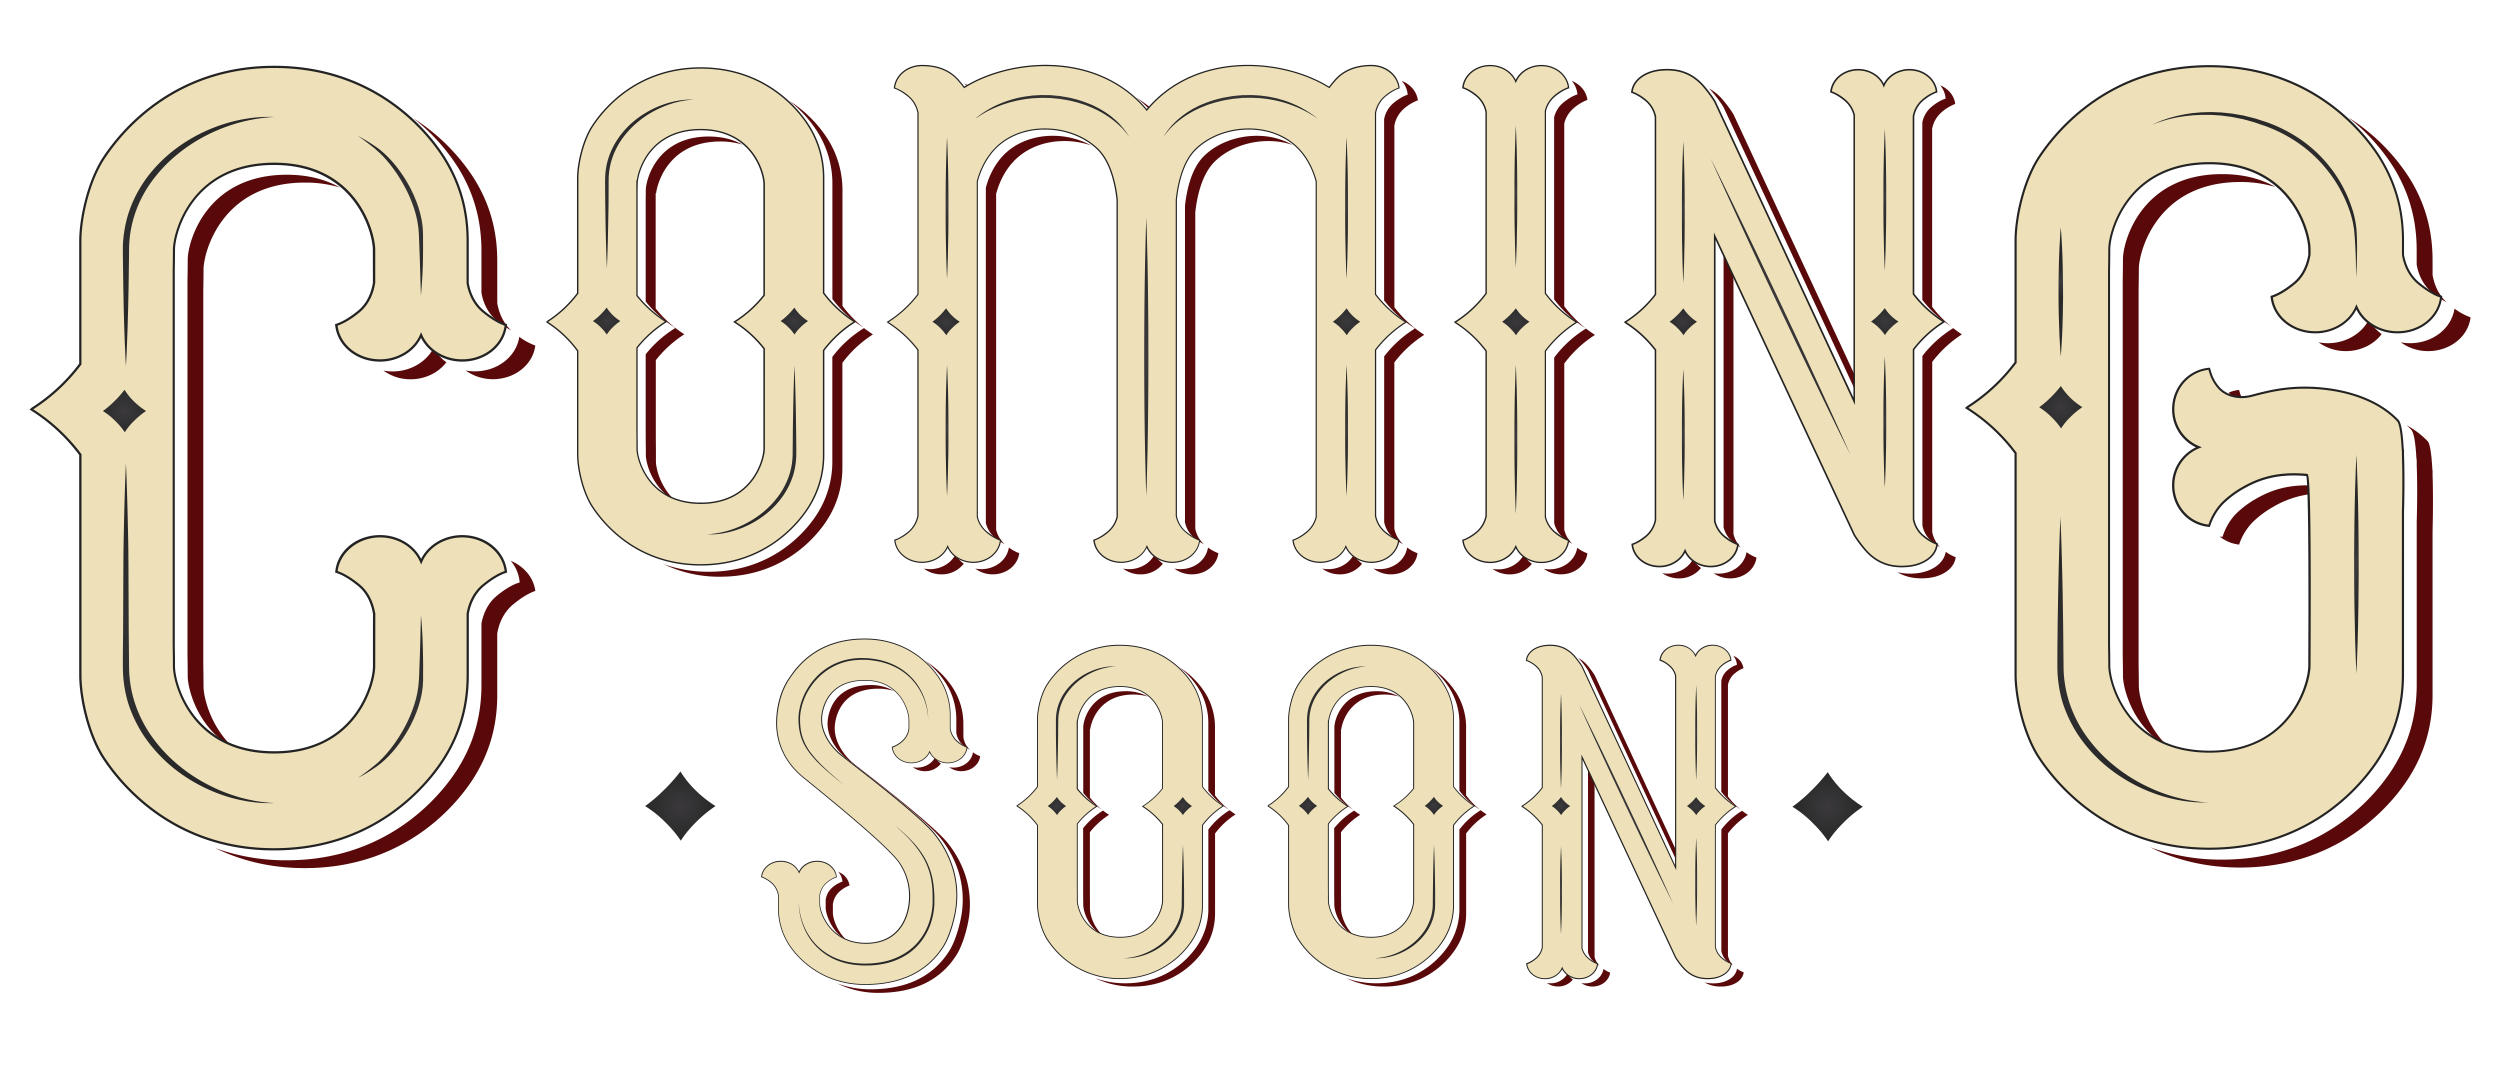 <svg id="Layer_1" data-name="Layer 1" xmlns="http://www.w3.org/2000/svg" xmlns:xlink="http://www.w3.org/1999/xlink" viewBox="0 0 1784 760"><defs><style>.cls-1{fill:#59090a;}.cls-2{fill:#eee0b8;}.cls-3{fill:#232323;}.cls-4{fill:url(#Áåçûìÿííûé_ãðàäèåíò_2);}.cls-5{fill:url(#Áåçûìÿííûé_ãðàäèåíò_2-2);}.cls-6{fill:url(#Áåçûìÿííûé_ãðàäèåíò_2-3);}.cls-7{fill:url(#Áåçûìÿííûé_ãðàäèåíò_2-4);}.cls-8{fill:url(#Áåçûìÿííûé_ãðàäèåíò_2-5);}.cls-9{fill:url(#Áåçûìÿííûé_ãðàäèåíò_2-6);}.cls-10{fill:url(#Áåçûìÿííûé_ãðàäèåíò_2-7);}.cls-11{fill:url(#Áåçûìÿííûé_ãðàäèåíò_2-8);}.cls-12{fill:url(#Áåçûìÿííûé_ãðàäèåíò_2-9);}.cls-13{fill:url(#Áåçûìÿííûé_ãðàäèåíò_2-10);}.cls-14{fill:url(#Áåçûìÿííûé_ãðàäèåíò_2-11);}.cls-15{fill:url(#Áåçûìÿííûé_ãðàäèåíò_2-12);}.cls-16{fill:url(#Áåçûìÿííûé_ãðàäèåíò_2-13);}.cls-17{fill:url(#Áåçûìÿííûé_ãðàäèåíò_2-14);}.cls-18{fill:url(#Áåçûìÿííûé_ãðàäèåíò_2-15);}.cls-19{fill:url(#Áåçûìÿííûé_ãðàäèåíò_2-16);}.cls-20{fill:url(#Áåçûìÿííûé_ãðàäèåíò_2-17);}.cls-21{fill:url(#Áåçûìÿííûé_ãðàäèåíò_2-18);}.cls-22{fill:url(#Áåçûìÿííûé_ãðàäèåíò_2-19);}.cls-23{fill:url(#Áåçûìÿííûé_ãðàäèåíò_2-20);}.cls-24{fill:url(#Áåçûìÿííûé_ãðàäèåíò_2-21);}.cls-25{fill:url(#Áåçûìÿííûé_ãðàäèåíò_2-22);}.cls-26{fill:url(#Áåçûìÿííûé_ãðàäèåíò_2-23);}.cls-27{fill:url(#Áåçûìÿííûé_ãðàäèåíò_2-24);}.cls-28{fill:url(#Áåçûìÿííûé_ãðàäèåíò_2-25);}.cls-29{fill:url(#Áåçûìÿííûé_ãðàäèåíò_2-26);}.cls-30{fill:url(#Áåçûìÿííûé_ãðàäèåíò_2-27);}.cls-31{fill:url(#Áåçûìÿííûé_ãðàäèåíò_2-28);}.cls-32{fill:url(#Áåçûìÿííûé_ãðàäèåíò_2-29);}.cls-33{fill:url(#Áåçûìÿííûé_ãðàäèåíò_2-30);}.cls-34{fill:url(#Áåçûìÿííûé_ãðàäèåíò_2-31);}.cls-35{fill:url(#Áåçûìÿííûé_ãðàäèåíò_2-32);}.cls-36{fill:url(#Áåçûìÿííûé_ãðàäèåíò_2-33);}.cls-37{fill:url(#Áåçûìÿííûé_ãðàäèåíò_2-34);}.cls-38{fill:url(#Áåçûìÿííûé_ãðàäèåíò_2-35);}.cls-39{fill:url(#Áåçûìÿííûé_ãðàäèåíò_2-36);}.cls-40{fill:url(#Áåçûìÿííûé_ãðàäèåíò_2-37);}.cls-41{fill:url(#Áåçûìÿííûé_ãðàäèåíò_2-38);}.cls-42{fill:url(#Áåçûìÿííûé_ãðàäèåíò_2-39);}.cls-43{fill:url(#Áåçûìÿííûé_ãðàäèåíò_2-40);}.cls-44{fill:url(#Áåçûìÿííûé_ãðàäèåíò_2-41);}.cls-45{fill:url(#Áåçûìÿííûé_ãðàäèåíò_2-42);}.cls-46{fill:url(#Áåçûìÿííûé_ãðàäèåíò_2-43);}.cls-47{fill:url(#Áåçûìÿííûé_ãðàäèåíò_2-44);}.cls-48{fill:url(#Áåçûìÿííûé_ãðàäèåíò_2-45);}.cls-49{fill:url(#Áåçûìÿííûé_ãðàäèåíò_2-46);}.cls-50{fill:url(#Áåçûìÿííûé_ãðàäèåíò_2-47);}.cls-51{fill:url(#Áåçûìÿííûé_ãðàäèåíò_2-48);}.cls-52{fill:url(#Áåçûìÿííûé_ãðàäèåíò_2-49);}.cls-53{fill:url(#Áåçûìÿííûé_ãðàäèåíò_2-50);}.cls-54{fill:url(#Áåçûìÿííûé_ãðàäèåíò_2-51);}.cls-55{fill:url(#Áåçûìÿííûé_ãðàäèåíò_2-52);}</style><radialGradient id="Áåçûìÿííûé_ãðàäèåíò_2" cx="1201.21" cy="229.63" r="12.03" gradientUnits="userSpaceOnUse"><stop offset="0" stop-color="#3b393b"/><stop offset="1" stop-color="#282829"/></radialGradient><radialGradient id="Áåçûìÿííûé_ãðàäèåíò_2-2" cx="1344.99" cy="229.48" r="12.03" xlink:href="#Áåçûìÿííûé_ãðàäèåíò_2"/><radialGradient id="Áåçûìÿííûé_ãðàäèåíò_2-3" cx="1201.21" cy="-593.74" r="35.79" gradientTransform="translate(0 517.3) scale(1 0.62)" xlink:href="#Áåçûìÿííûé_ãðàäèåíò_2"/><radialGradient id="Áåçûìÿííûé_ãðàäèåíò_2-4" cx="1201.21" cy="-259.14" r="33.1" gradientTransform="translate(0 477.49) scale(1 0.65)" xlink:href="#Áåçûìÿííûé_ãðàäèåíò_2"/><radialGradient id="Áåçûìÿííûé_ãðàäèåíò_2-5" cx="1345.03" cy="-608.22" r="35.79" gradientTransform="translate(0 517.3) scale(1 0.62)" xlink:href="#Áåçûìÿííûé_ãðàäèåíò_2"/><radialGradient id="Áåçûìÿííûé_ãðàäèåíò_2-6" cx="1345.03" cy="-272.95" r="33.1" gradientTransform="translate(0 477.49) scale(1 0.65)" xlink:href="#Áåçûìÿííûé_ãðàäèåíò_2"/><radialGradient id="Áåçûìÿííûé_ãðàäèåíò_2-7" cx="1270.54" cy="768.63" r="83.34" gradientTransform="translate(0 -1279.58) scale(1 1.95)" xlink:href="#Áåçûìÿííûé_ãðàäèåíò_2"/><radialGradient id="Áåçûìÿííûé_ãðàäèåíò_2-8" cx="88.84" cy="293.29" r="18.94" xlink:href="#Áåçûìÿííûé_ãðàäèåíò_2"/><radialGradient id="Áåçûìÿííûé_ãðàäèåíò_2-9" cx="141.83" cy="453.04" r="94.75" xlink:href="#Áåçûìÿííûé_ãðàäèåíò_2"/><radialGradient id="Áåçûìÿííûé_ãðàäèåíò_2-10" cx="141.82" cy="171.25" r="74.31" xlink:href="#Áåçûìÿííûé_ãðàäèåíò_2"/><radialGradient id="Áåçûìÿííûé_ãðàäèåíò_2-11" cx="278.48" cy="153.37" r="44.16" xlink:href="#Áåçûìÿííûé_ãðàäèåíò_2"/><radialGradient id="Áåçûìÿííûé_ãðàäèåíò_2-12" cx="278.48" cy="497.78" r="44.83" xlink:href="#Áåçûìÿííûé_ãðàäèåíò_2"/><radialGradient id="Áåçûìÿííûé_ãðàäèåíò_2-13" cx="432.9" cy="229.12" r="12.03" xlink:href="#Áåçûìÿííûé_ãðàäèåíò_2"/><radialGradient id="Áåçûìÿííûé_ãðàäèåíò_2-14" cx="566.84" cy="229.12" r="12.03" xlink:href="#Áåçûìÿííûé_ãðàäèåíò_2"/><radialGradient id="Áåçûìÿííûé_ãðàäèåíò_2-15" cx="463.82" cy="130.67" r="48.74" xlink:href="#Áåçûìÿííûé_ãðàäèåíò_2"/><radialGradient id="Áåçûìÿííûé_ãðàäèåíò_2-16" cx="536.16" cy="321.69" r="48.76" xlink:href="#Áåçûìÿííûé_ãðàäèåíò_2"/><radialGradient id="Áåçûìÿííûé_ãðàäèåíò_2-17" cx="1081.7" cy="229.66" r="12.03" xlink:href="#Áåçûìÿííûé_ãðàäèåíò_2"/><radialGradient id="Áåçûìÿííûé_ãðàäèåíò_2-18" cx="1081.7" cy="-611.93" r="35.8" gradientTransform="translate(0 517.3) scale(1 0.62)" xlink:href="#Áåçûìÿííûé_ãðàäèåíò_2"/><radialGradient id="Áåçûìÿííûé_ãðàäèåíò_2-19" cx="1081.7" cy="-254.07" r="37.51" gradientTransform="translate(0 477.49) scale(1 0.65)" xlink:href="#Áåçûìÿííûé_ãðàäèåíò_2"/><radialGradient id="Áåçûìÿííûé_ãðàäèåíò_2-20" cx="1470.56" cy="290.59" r="18.94" xlink:href="#Áåçûìÿííûé_ãðàäèåíò_2"/><radialGradient id="Áåçûìÿííûé_ãðàäèåíò_2-21" cx="1522.3" cy="471.9" r="82.3" xlink:href="#Áåçûìÿííûé_ãðàäèåíò_2"/><radialGradient id="Áåçûìÿííûé_ãðàäèåíò_2-22" cx="1470.56" cy="-1852.61" r="32.6" gradientTransform="translate(0 867.91) scale(1 0.36)" xlink:href="#Áåçûìÿííûé_ãðàäèåíò_2"/><radialGradient id="Áåçûìÿííûé_ãðàäèåíò_2-23" cx="1681.53" cy="-216.51" r="55.29" gradientTransform="translate(0 533.42) scale(1 0.6)" xlink:href="#Áåçûìÿííûé_ãðàäèåíò_2"/><radialGradient id="Áåçûìÿííûé_ãðàäèåíò_2-24" cx="1609.19" cy="-56.51" r="67.05" gradientTransform="translate(0 187.46) scale(1 0.86)" xlink:href="#Áåçûìÿííûé_ãðàäèåíò_2"/><radialGradient id="Áåçûìÿííûé_ãðàäèåíò_2-25" cx="675.12" cy="229.61" r="12.03" xlink:href="#Áåçûìÿííûé_ãðàäèåíò_2"/><radialGradient id="Áåçûìÿííûé_ãðàäèåíò_2-26" cx="960.91" cy="229.61" r="12.03" xlink:href="#Áåçûìÿííûé_ãðàäèåíò_2"/><radialGradient id="Áåçûìÿííûé_ãðàäèåíò_2-27" cx="675.81" cy="-598.63" r="35.8" gradientTransform="translate(0 517.3) scale(1 0.62)" xlink:href="#Áåçûìÿííûé_ãðàäèåíò_2"/><radialGradient id="Áåçûìÿííûé_ãðàäèåíò_2-28" cx="675.81" cy="-263.81" r="33.1" gradientTransform="translate(0 477.49) scale(1 0.65)" xlink:href="#Áåçûìÿííûé_ãðàäèåíò_2"/><radialGradient id="Áåçûìÿííûé_ãðàäèåíò_2-29" cx="960.91" cy="-598.63" r="35.8" gradientTransform="translate(0 517.3) scale(1 0.62)" xlink:href="#Áåçûìÿííûé_ãðàäèåíò_2"/><radialGradient id="Áåçûìÿííûé_ãðàäèåíò_2-30" cx="960.91" cy="-263.81" r="33.1" gradientTransform="translate(0 477.49) scale(1 0.65)" xlink:href="#Áåçûìÿííûé_ãðàäèåíò_2"/><radialGradient id="Áåçûìÿííûé_ãðàäèåíò_2-31" cx="818.05" cy="549.87" r="70.09" gradientTransform="translate(0 -498.63) scale(1 1.37)" xlink:href="#Áåçûìÿííûé_ãðàäèåíò_2"/><radialGradient id="Áåçûìÿííûé_ãðàäèåíò_2-32" cx="751.05" cy="83.01" r="40.86" xlink:href="#Áåçûìÿííûé_ãðàäèåíò_2"/><radialGradient id="Áåçûìÿííûé_ãðàäèåíò_2-33" cx="885.09" cy="83.01" r="40.86" xlink:href="#Áåçûìÿííûé_ãðàäèåíò_2"/><radialGradient id="Áåçûìÿííûé_ãðàäèåíò_2-34" cx="1113.93" cy="575.2" r="8.07" xlink:href="#Áåçûìÿííûé_ãðàäèåíò_2"/><radialGradient id="Áåçûìÿííûé_ãðàäèåíò_2-35" cx="1210.38" cy="575.21" r="8.07" xlink:href="#Áåçûìÿííûé_ãðàäèåíò_2"/><radialGradient id="Áåçûìÿííûé_ãðàäèåíò_2-36" cx="1113.93" cy="18.56" r="24.01" gradientTransform="translate(0 517.3) scale(1 0.62)" xlink:href="#Áåçûìÿííûé_ãðàäèåíò_2"/><radialGradient id="Áåçûìÿííûé_ãðàäèåíò_2-37" cx="1113.93" cy="244.24" r="22.2" gradientTransform="translate(0 477.49) scale(1 0.65)" xlink:href="#Áåçûìÿííûé_ãðàäèåíò_2"/><radialGradient id="Áåçûìÿííûé_ãðàäèåíò_2-38" cx="1210.4" cy="8.85" r="24.01" gradientTransform="translate(0 517.3) scale(1 0.62)" xlink:href="#Áåçûìÿííûé_ãðàäèåíò_2"/><radialGradient id="Áåçûìÿííûé_ãðàäèåíò_2-39" cx="1210.4" cy="234.98" r="22.2" gradientTransform="translate(0 477.49) scale(1 0.65)" xlink:href="#Áåçûìÿííûé_ãðàäèåíò_2"/><radialGradient id="Áåçûìÿííûé_ãðàäèåíò_2-40" cx="1160.44" cy="950.82" r="55.9" gradientTransform="translate(0 -1279.58) scale(1 1.95)" xlink:href="#Áåçûìÿííûé_ãðàäèåíò_2"/><radialGradient id="Áåçûìÿííûé_ãðàäèåíò_2-41" cx="485.47" cy="575.22" r="24.91" xlink:href="#Áåçûìÿííûé_ãðàäèåíò_2"/><radialGradient id="Áåçûìÿííûé_ãðàäèåíò_2-42" cx="1304.19" cy="575.72" r="24.91" xlink:href="#Áåçûìÿííûé_ãðàäèåíò_2"/><radialGradient id="Áåçûìÿííûé_ãðàäèåíò_2-43" cx="933.39" cy="575.07" r="8.07" xlink:href="#Áåçûìÿííûé_ãðàäèåíò_2"/><radialGradient id="Áåçûìÿííûé_ãðàäèåíò_2-44" cx="1023.23" cy="575.07" r="8.07" xlink:href="#Áåçûìÿííûé_ãðàäèåíò_2"/><radialGradient id="Áåçûìÿííûé_ãðàäèåíò_2-45" cx="954.13" cy="515.57" r="32.7" xlink:href="#Áåçûìÿííûé_ãðàäèåíò_2"/><radialGradient id="Áåçûìÿííûé_ãðàäèåíò_2-46" cx="1002.65" cy="643.71" r="32.71" xlink:href="#Áåçûìÿííûé_ãðàäèåíò_2"/><radialGradient id="Áåçûìÿííûé_ãðàäèåíò_2-47" cx="754.22" cy="575.2" r="8.07" xlink:href="#Áåçûìÿííûé_ãðàäèåíò_2"/><radialGradient id="Áåçûìÿííûé_ãðàäèåíò_2-48" cx="844.07" cy="575.2" r="8.07" xlink:href="#Áåçûìÿííûé_ãðàäèåíò_2"/><radialGradient id="Áåçûìÿííûé_ãðàäèåíò_2-49" cx="774.96" cy="515.57" r="32.7" xlink:href="#Áåçûìÿííûé_ãðàäèåíò_2"/><radialGradient id="Áåçûìÿííûé_ãðàäèåíò_2-50" cx="823.49" cy="643.71" r="32.71" xlink:href="#Áåçûìÿííûé_ãðàäèåíò_2"/><radialGradient id="Áåçûìÿííûé_ãðàäèåíò_2-51" cx="618.14" cy="638.56" r="49.63" xlink:href="#Áåçûìÿííûé_ãðàäèåíò_2"/><radialGradient id="Áåçûìÿííûé_ãðàäèåíò_2-52" cx="616.35" cy="515.15" r="46.14" xlink:href="#Áåçûìÿííûé_ãðàäèåíò_2"/></defs><title>coming-soonArtboard 1svg</title><path class="cls-1" d="M1393.64,234l.17.16-.64.41a81.9,81.9,0,0,0-21.36,19.48V374.84a19.73,19.73,0,0,0,6.45,11.32,40.92,40.92,0,0,0,6.07,4.21,21.6,21.6,0,0,1-5.5-10.79V258.26l.12-.16A83,83,0,0,1,1400,238.62C1397.83,237.19,1395.7,235.66,1393.64,234Z"/><path class="cls-1" d="M1229.94,175.64v200.6a19.57,19.57,0,0,0,6.32,10.27,40.3,40.3,0,0,0,6,4.17A21.24,21.24,0,0,1,1237,381l0-.15V190.66Z"/><path class="cls-1" d="M1350.07,64.08a17.17,17.17,0,0,1,.94-1.58,19.82,19.82,0,0,0-3-1.58A17.5,17.5,0,0,1,1350.07,64.08Z"/><path class="cls-1" d="M1384.54,60.89a16.85,16.85,0,0,1,3.81,9.06l0,.47-.45.14c-2,.62-5.29,2.14-9.8,5.85a19.46,19.46,0,0,0-6.34,11.07V214a81.76,81.76,0,0,0,20.33,18.8,82.12,82.12,0,0,1-13.2-13.68l-.12-.16V91.93a20.61,20.61,0,0,1,6.75-11.85,32.86,32.86,0,0,1,9.73-5.91C1394.53,68.19,1390.34,63.28,1384.54,60.89Z"/><path class="cls-1" d="M1228.09,69.74a34.25,34.25,0,0,0-8.64-6.67c.44.43.89.86,1.32,1.32a88.23,88.23,0,0,1,9.09,12l98.48,211.79V278L1237,81.55A87.15,87.15,0,0,0,1228.09,69.74Z"/><path class="cls-1" d="M1253.44,397.89a28.68,28.68,0,0,1-7.1-3.88c-1.43,8.81-9.78,15.33-19.87,15.33a22.05,22.05,0,0,1-3.65-.31,20.46,20.46,0,0,0,11.83,3.71C1244.35,412.73,1252.34,406.38,1253.44,397.89Z"/><path class="cls-1" d="M1376,412.45c9-.93,18.42-5.87,19.6-14.83a28.92,28.92,0,0,1-7.11-3.87c-1.56,9.24-11.3,14.33-20.55,15.3a41.2,41.2,0,0,1-13.92-.72C1360.2,412,1367.37,413.34,1376,412.45Z"/><path class="cls-1" d="M1213.83,405.29a18.4,18.4,0,0,1-5.62-6.44c-3.25,6.32-10.42,10.48-18.26,10.48a22.91,22.91,0,0,1-3.74-.31,20.45,20.45,0,0,0,11.92,3.71A19.77,19.77,0,0,0,1213.83,405.29Z"/><path class="cls-2" d="M1365.48,370.44v-121a82.75,82.75,0,0,1,21.63-19.78l-.39-.36a82.7,82.7,0,0,1-21.24-19.52V82.91a19.93,19.93,0,0,1,6.54-11.4c4.71-3.87,8.14-5.37,10-6-.88-8.87-9.24-15.83-19.43-15.83-8.37,0-15.48,4.69-18.26,11.28-2.78-6.58-9.89-11.28-18.26-11.28-10.19,0-18.55,7-19.43,15.83,1.85.58,5.28,2.08,10,6a20.18,20.18,0,0,1,6.54,10.65V286.4L1223.61,72.28a87.07,87.07,0,0,0-9-12c-9.3-9.75-19.66-11.38-29.91-10.32s-19.28,6.82-20.17,15.81c1.88.59,5.36,2.11,10.14,6a20.27,20.27,0,0,1,6.66,11.71V210.08a82.76,82.76,0,0,1-21.63,19.78l.39.36a82.7,82.7,0,0,1,21.24,19.52V371.11a19.93,19.93,0,0,1-6.54,11.4c-4.71,3.87-8.14,5.37-10,6,.88,8.87,9.24,15.83,19.43,15.83,8.37,0,15.48-4.69,18.26-11.28,2.78,6.58,9.89,11.28,18.26,11.28,10.19,0,18.55-7,19.43-15.83-1.85-.58-5.28-2.08-10-6a20.18,20.18,0,0,1-6.54-10.65V168.56l99.56,213.14v0a87.08,87.08,0,0,0,9,12c9.3,9.75,19.66,11.38,29.91,10.32s19.28-6.82,20.17-15.81c-1.88-.59-5.36-2.11-10.14-6A20.27,20.27,0,0,1,1365.48,370.44Z"/><path class="cls-3" d="M1220.72,404.87c-7.84,0-15-4.16-18.26-10.48-3.25,6.32-10.42,10.48-18.26,10.48-10.48,0-19.09-7-20-16.35l0-.47.45-.14c2-.62,5.29-2.14,9.8-5.85a19.45,19.45,0,0,0,6.34-11.07v-121a81.82,81.82,0,0,0-21-19.23l-1-.94.64-.4a81.92,81.92,0,0,0,21.36-19.48V83.57a19.79,19.79,0,0,0-6.45-11.26c-4.58-3.76-7.94-5.3-9.94-5.93l-.45-.14,0-.47c1-9.9,11.1-15.34,20.7-16.34,12.65-1.31,22.3,2,30.39,10.5a88.26,88.26,0,0,1,9.09,12l98.48,211.79V82.23A19.56,19.56,0,0,0,1316.27,72c-4.52-3.71-7.82-5.23-9.8-5.85L1306,66l0-.47c.93-9.32,9.53-16.35,20-16.35,7.84,0,15,4.16,18.26,10.48,3.25-6.32,10.42-10.48,18.26-10.48,10.48,0,19.09,7,20,16.35l0,.47-.45.14c-2,.62-5.29,2.14-9.8,5.85A19.46,19.46,0,0,0,1366.05,83V209.58a81.84,81.84,0,0,0,21,19.23l1,.94-.64.4a81.9,81.9,0,0,0-21.36,19.48V370.38a19.73,19.73,0,0,0,6.45,11.32c4.58,3.76,7.94,5.3,9.95,5.93l.45.14,0,.47c-1,9.9-11.1,15.34-20.69,16.34-12.66,1.31-22.31-2-30.4-10.5a88.39,88.39,0,0,1-9.09-12l-.09-.21-98.4-210.65v200.6a19.57,19.57,0,0,0,6.32,10.27c4.52,3.71,7.82,5.23,9.8,5.85l.45.14,0,.47C1239.81,397.84,1231.2,404.87,1220.72,404.87Zm-18.26-13.36.54,1.27c2.75,6.53,9.88,10.92,17.72,10.92,9.71,0,17.7-6.35,18.8-14.84a32.85,32.85,0,0,1-9.73-5.9,20.75,20.75,0,0,1-6.73-11l0-.15V165.93l1.11,2.38,99.61,213.24a87.06,87.06,0,0,0,8.88,11.75c7.8,8.18,17.16,11.4,29.42,10.13,9-.93,18.42-5.87,19.6-14.83a33.33,33.33,0,0,1-9.88-6,20.93,20.93,0,0,1-6.86-12V249.24l.12-.16a83,83,0,0,1,21.11-19.49A82.61,82.61,0,0,1,1365,210.13l-.12-.16V82.91a20.61,20.61,0,0,1,6.75-11.85,32.86,32.86,0,0,1,9.73-5.91c-1.1-8.49-9.09-14.84-18.8-14.84-7.84,0-15,4.39-17.72,10.92l-.54,1.27-.54-1.27c-2.75-6.53-9.88-10.92-17.72-10.92-9.71,0-17.7,6.35-18.8,14.84a32.8,32.8,0,0,1,9.73,5.91,20.77,20.77,0,0,1,6.73,11l0,.15V289L1223.09,72.52a87.15,87.15,0,0,0-8.92-11.81c-7.81-8.18-17.18-11.4-29.42-10.13-9,.93-18.42,5.87-19.6,14.83a33.31,33.31,0,0,1,9.87,6,20.92,20.92,0,0,1,6.86,12V210.28l-.12.16a83,83,0,0,1-21.11,19.48,82.59,82.59,0,0,1,21.11,19.47l.12.16V371.1a20.61,20.61,0,0,1-6.75,11.85,32.8,32.8,0,0,1-9.73,5.9c1.1,8.49,9.09,14.84,18.8,14.84,7.84,0,15-4.39,17.72-10.92Z"/><path class="cls-4" d="M1201.24,220a27.79,27.79,0,0,0,4.13,5.15,32.47,32.47,0,0,0,5.61,4.46,35.17,35.17,0,0,0-5.5,4.55,26.07,26.07,0,0,0-4.13,5.06,33.24,33.24,0,0,0-4.32-5.12,30.55,30.55,0,0,0-5.61-4.49,40.34,40.34,0,0,0,5.1-4.33A45.62,45.62,0,0,0,1201.24,220Z"/><path class="cls-5" d="M1345,219.87a27.79,27.79,0,0,0,4.13,5.15,32.47,32.47,0,0,0,5.61,4.46,35.17,35.17,0,0,0-5.5,4.55,26.08,26.08,0,0,0-4.13,5.06,33.24,33.24,0,0,0-4.32-5.12,30.55,30.55,0,0,0-5.61-4.49,40.34,40.34,0,0,0,5.1-4.33A45.62,45.62,0,0,0,1345,219.87Z"/><path class="cls-6" d="M1201.21,100.82s.34,6.33.59,15.82c.06,2.37.13,4.94.18,7.66l.14,8.55c0,3,.08,6,.09,9.14l0,9.44c0,3.16,0,6.33,0,9.44s-.06,6.18-.09,9.14c-.07,5.93-.18,11.47-.32,16.21-.24,9.49-.59,15.82-.59,15.82s-.35-6.33-.59-15.82c-.13-4.74-.24-10.28-.32-16.21,0-3-.09-6-.09-9.14s0-6.28,0-9.44,0-6.33,0-9.44.06-6.18.09-9.14l.14-8.55c0-2.72.11-5.29.18-7.66C1200.87,107.15,1201.21,100.82,1201.21,100.82Z"/><path class="cls-7" d="M1201.21,263.35s.34,5.85.59,14.63c.06,2.19.13,4.57.18,7.08s.11,5.16.14,7.91.08,5.58.09,8.46,0,5.8,0,8.73,0,5.85,0,8.73-.06,5.71-.09,8.46c-.07,5.48-.18,10.6-.32,15-.24,8.78-.59,14.63-.59,14.63s-.35-5.85-.59-14.63c-.13-4.39-.24-9.51-.32-15,0-2.74-.09-5.58-.09-8.46s0-5.8,0-8.73,0-5.85,0-8.73.06-5.71.09-8.46.09-5.39.14-7.91.11-4.89.18-7.08C1200.87,269.2,1201.21,263.35,1201.21,263.35Z"/><path class="cls-8" d="M1345,91.9s.34,6.33.59,15.82c.06,2.37.13,4.94.18,7.66l.14,8.55c0,3,.08,6,.09,9.14s0,6.28,0,9.44,0,6.33,0,9.44-.06,6.18-.09,9.14c-.07,5.93-.18,11.47-.32,16.21-.24,9.49-.59,15.82-.59,15.82s-.35-6.33-.59-15.82c-.13-4.74-.24-10.28-.32-16.21,0-3-.09-6-.09-9.14s0-6.28,0-9.44,0-6.33,0-9.44.06-6.18.09-9.14l.14-8.55c0-2.72.11-5.29.18-7.66C1344.68,98.23,1345,91.9,1345,91.9Z"/><path class="cls-9" d="M1345,254.43s.34,5.85.59,14.63c.06,2.19.13,4.57.18,7.08s.11,5.16.14,7.91.08,5.58.09,8.46,0,5.8,0,8.73,0,5.85,0,8.73-.06,5.71-.09,8.46c-.07,5.48-.18,10.6-.32,15-.24,8.78-.59,14.63-.59,14.63s-.35-5.85-.59-14.63c-.13-4.39-.24-9.51-.32-15,0-2.74-.09-5.58-.09-8.46s0-5.8,0-8.73,0-5.85,0-8.73.06-5.71.09-8.46.09-5.39.14-7.91.11-4.89.18-7.08C1344.68,260.28,1345,254.43,1345,254.43Z"/><path class="cls-10" d="M1220.59,112.85l4.47,9,5.09,10.37c2,4,4.19,8.52,6.57,13.46l7.72,16,8.58,17.82,9.11,19.09,9.35,19.73,9.29,19.76,8.95,19.17c5.8,12.43,11.1,24.09,15.71,34.05,2.3,5,4.38,9.56,6.21,13.63l4.76,10.52,4.11,9.18-4.47-9-5.09-10.37c-2-4-4.19-8.52-6.57-13.46-4.76-9.89-10.39-21.39-16.3-33.78L1279,238.9l-9.35-19.73-9.28-19.76-8.94-19.17-8.3-18-7.41-16.1c-2.31-5-4.38-9.57-6.21-13.63L1224.7,122Z"/><path class="cls-1" d="M354.84,186.16c0-21.7-5.42-40.93-16.57-58.78a140.92,140.92,0,0,0-43.19-42.93,141.22,141.22,0,0,1,31.66,34.89C338.05,137.47,343.55,157,343.55,179v29.91c.59,3.67,2.85,13.21,10.89,19.81a63.33,63.33,0,0,0,10.32,7.06c-6.93-6.54-9.19-14.94-9.91-19.55Z"/><path class="cls-1" d="M167.33,534.37c-17.29-15.6-22.09-37.08-22.09-44.59,0-6.48-.17-15.22-.17-15.29V207.7c0-.09.17-8.91.17-15.31,0-12.29,12.85-62,72.2-62.1a86.21,86.21,0,0,1,25.06,3.47c-9.72-5.47-22.14-9.07-37.94-9.07-58,.12-70.61,48.53-70.61,60.51,0,6.46-.17,15.27-.17,15.33V467.28s.17,8.91.17,15.31C134,491.39,140.73,519.84,167.33,534.37Z"/><path class="cls-1" d="M382,421.69c-1.21-9.57-8.15-17.62-17.57-21.52a26.93,26.93,0,0,1,6.35,14.8l.06.65-.62.19c-3.19,1-8.51,3.44-15.77,9.41-8,6.6-10.3,16.14-10.9,19.93v43.67c0,22-5.5,41.51-16.82,59.63-9.59,15.35-46.74,65.45-122.18,65.45a148,148,0,0,1-50.85-8.66c17.21,8.4,38.32,14.25,63.73,14.25,74.62,0,111.35-49.52,120.83-64.7,11.15-17.86,16.57-37.09,16.57-58.78V452.22c.79-5.06,3.32-14.35,11.47-21C373.32,425.42,378.62,422.85,382,421.69Z"/><path class="cls-1" d="M309.52,405.85A27.41,27.41,0,0,1,311.2,403a31.89,31.89,0,0,0-5.56-2.9A28,28,0,0,1,309.52,405.85Z"/><path class="cls-1" d="M309.52,248.06c-5.13,10.22-16.66,17-29.29,17a36.5,36.5,0,0,1-6.64-.61,32.88,32.88,0,0,0,19.52,6.2c10.3,0,19.82-4.7,25.4-12.13A29.3,29.3,0,0,1,309.52,248.06Z"/><path class="cls-1" d="M338.81,265a35.25,35.25,0,0,1-6.47-.61,32.92,32.92,0,0,0,19.35,6.2c15.68,0,28.59-10.29,30.3-24a45.52,45.52,0,0,1-11.41-6.21C368.39,254.54,355,265,338.81,265Z"/><path class="cls-2" d="M329.76,257.22c-13.42,0-24.83-7.53-29.29-18.09-4.45,10.56-15.87,18.09-29.29,18.09-16.35,0-29.76-11.16-31.17-25.39,3-.93,8.48-3.34,16-9.55,7.38-6.06,10-14.73,10.9-20.52,0,0,0-21.34,0-23.59,0-14.22-13.92-61.3-71.4-61.3h0c-57.3.12-71.4,47.1-71.4,61.3,0,6.43-.17,15.25-.17,15.31V460.26c0,.06.17,8.88.17,15.31,0,14.2,14.1,61.18,71.4,61.3h0c57.49,0,71.4-47.08,71.4-61.3,0-2.36,0-31.24.05-37.47h0c-.92-5.79-3.52-14.46-10.9-20.52C248.5,411.37,243,409,240,408c1.41-14.23,14.82-25.39,31.17-25.39,13.42,0,24.83,7.53,29.29,18.09,4.45-10.56,15.87-18.09,29.29-18.09,16.35,0,29.76,11.16,31.17,25.39-3,.93-8.48,3.34-16,9.55-7.38,6.06-10.27,14.63-11.18,20.42v43.79c0,16.41-2.84,37-16.69,59.2-9.37,15-46.7,65.07-121.5,65.07S83.74,555.8,74,541c-10.81-16.44-16.69-42.79-16.69-59.2V324.42a130.19,130.19,0,0,0-34.92-32.26l.61-.57a130.13,130.13,0,0,0,34.2-31.7l.11-.1V172c0-16.41,5.89-42.77,16.69-59.2,9.73-14.8,46.7-65.07,121.5-65.07S307.64,97.75,317,112.75c13.85,22.18,16.69,42.79,16.69,59.2v29.91c.91,5.79,3.8,14.37,11.18,20.42,7.56,6.21,13.06,8.61,16,9.55C359.52,246.06,346.11,257.22,329.76,257.22Z"/><path class="cls-3" d="M195.51,606.87c-71.44,0-109.24-45.76-122.17-65.43C62.41,524.81,56.51,498.3,56.51,481.8V324.69A128.86,128.86,0,0,0,22,292.84l-.88-.55L22.46,291a129.3,129.3,0,0,0,34.06-31.53V172c0-16.51,5.9-43,16.83-59.64,12.93-19.67,50.72-65.43,122.17-65.43C271,46.88,308.1,97,317.69,112.33,329,130.44,334.51,149.95,334.51,172v29.91c.59,3.67,2.85,13.21,10.89,19.81,7.26,6,12.58,8.4,15.77,9.4l.62.19-.06.65c-1.47,14.88-15.22,26.11-32,26.11-12.62,0-24.16-6.76-29.28-17-5.13,10.22-16.66,17-29.29,17-16.75,0-30.49-11.22-32-26.11l-.06-.65.62-.19c3.19-1,8.51-3.44,15.77-9.4,7.08-5.81,9.68-14.1,10.62-20,0,0-.06-21.22-.06-23.47,0-12-12.56-60.51-70.61-60.51S124.9,166.2,124.9,178.18c0,6.46-.17,15.27-.17,15.33V460.26s.17,8.91.17,15.31c0,12,12.56,60.38,70.61,60.51s70.61-48.5,70.61-60.51c0-2.35,0-31,.05-37.38-.94-5.93-3.55-14.19-10.62-20-7.26-6-12.58-8.41-15.77-9.41l-.62-.19.06-.65c1.47-14.88,15.22-26.11,32-26.11,12.62,0,24.16,6.76,29.29,17,5.13-10.23,16.66-17,29.28-17,16.75,0,30.49,11.22,32,26.11l.06.65-.62.19c-3.19,1-8.51,3.44-15.77,9.41-8,6.6-10.3,16.14-10.9,19.93V481.8c0,22-5.5,41.51-16.82,59.63C308.1,556.78,270.95,606.87,195.51,606.87ZM23.73,292.08A130.25,130.25,0,0,1,58,323.95l.16.21V481.8c0,16.27,5.81,42.4,16.56,58.76,12.79,19.46,50.17,64.71,120.84,64.71,74.62,0,111.35-49.52,120.83-64.7,11.15-17.86,16.57-37.09,16.57-58.78V438c.79-5.06,3.32-14.35,11.47-21,7-5.75,12.31-8.33,15.68-9.49-1.71-13.53-14.88-24-30.3-24-12.64,0-24.11,7.07-28.55,17.6l-.73,1.74-.73-1.74c-4.44-10.53-15.92-17.6-28.55-17.6-15.42,0-28.59,10.51-30.3,24,3.37,1.16,8.67,3.73,15.68,9.49,7.2,5.91,10,14.19,11.07,20.34h.13v.8c0,6.23-.05,35.11-.05,37.47,0,12.32-12.85,62.1-72.2,62.1s-72.2-49.8-72.2-62.1c0-6.48-.17-15.22-.17-15.29V193.49c0-.09.17-8.91.17-15.31,0-12.29,12.85-62,72.2-62.1s72.2,49.78,72.2,62.1c0,2.25,0,23.59,0,23.59-1,6.33-3.73,15-11.19,21.14-7,5.75-12.31,8.33-15.68,9.48,1.72,13.75,14.62,24,30.3,24,12.64,0,24.11-7.07,28.55-17.6l.73-1.74.73,1.74c4.44,10.53,15.91,17.6,28.55,17.6,15.68,0,28.59-10.29,30.3-24-3.37-1.16-8.67-3.73-15.68-9.48-8.16-6.7-10.68-16-11.46-20.92V172c0-21.7-5.42-40.93-16.57-58.78-9.48-15.18-46.21-64.7-120.83-64.7-70.67,0-108,45.26-120.84,64.72C63.91,129.55,58.11,155.68,58.11,172v88.19l-.26.24A130.65,130.65,0,0,1,23.73,292.08Z"/><path class="cls-11" d="M88.88,278.16a43.76,43.76,0,0,0,6.51,8.12,51.14,51.14,0,0,0,8.84,7,55.39,55.39,0,0,0-8.66,7.17,41.06,41.06,0,0,0-6.5,8,52.36,52.36,0,0,0-6.8-8.06,48.12,48.12,0,0,0-8.83-7.07,63.53,63.53,0,0,0,8-6.82A71.85,71.85,0,0,0,88.88,278.16Z"/><path class="cls-12" d="M195.94,573.07l-3,.05-1.63,0-2-.06c-1.41,0-3-.08-4.86-.27l-2.87-.25-3.14-.42-1.67-.23-1.72-.32c-1.17-.23-2.39-.41-3.63-.7A108.5,108.5,0,0,1,155.07,566a114,114,0,0,1-18.28-8.88,109.21,109.21,0,0,1-18.25-13.59,104.31,104.31,0,0,1-15.92-18.51,95.16,95.16,0,0,1-11-22.79,88.7,88.7,0,0,1-3.91-25c-.06-4.14,0-8.15,0-12.16l.12-11.84c.06-7.78.19-54.29.31-61.42s.25-13.87.4-20.09c.27-12.44.6-22.81.86-30.07l.46-11.4.46,11.4c.26,7.26.59,17.62.86,30.07.15,6.22.3,13,.4,20.09s.25,53.64.31,61.42l.23,23.95A84.49,84.49,0,0,0,96,500.9a90.65,90.65,0,0,0,10.3,21.74,106.28,106.28,0,0,0,15,18,115.35,115.35,0,0,0,17.29,13.63,124.18,124.18,0,0,0,17.46,9.35,120.42,120.42,0,0,0,15.84,5.61c1.2.35,2.39.6,3.53.89s2.24.55,3.31.75l3.07.62,2.82.44c1.78.31,3.39.46,4.78.63l1.94.22,1.62.11Z"/><path class="cls-13" d="M195.94,83.47l-2.7.15c-1.75.12-4.32.36-7.57.8a119.08,119.08,0,0,0-26.12,6.73,122.07,122.07,0,0,0-16.27,7.6A113.07,113.07,0,0,0,126.77,110a101.46,101.46,0,0,0-15.06,15A90.41,90.41,0,0,0,100,143.35a83.81,83.81,0,0,0-6.62,20.7,81.62,81.62,0,0,0-1.19,10.62c-.16,3.49-.08,7.11-.16,10.62l-.28,20.3c-.15,6.45-.23,12.56-.41,18.19s-.29,10.8-.48,15.37-.31,8.57-.47,11.85-.28,5.87-.38,7.63l-.15,2.7-.15-2.7c-.1-1.76-.24-4.34-.38-7.63s-.31-7.28-.47-11.85-.31-9.74-.48-15.37S88.18,212,88,205.59l-.28-20.3c0-3.53-.11-7.06,0-10.82A86.11,86.11,0,0,1,89,163.27a83,83,0,0,1,2.71-11.14A87.65,87.65,0,0,1,96,141.41a90.89,90.89,0,0,1,12.43-19.23,105.56,105.56,0,0,1,16-15.28,115,115,0,0,1,17.4-11,117,117,0,0,1,17-7.07,111.41,111.41,0,0,1,15-3.79,103.76,103.76,0,0,1,11.83-1.45c3.29-.22,5.89-.2,7.65-.19Z"/><path class="cls-14" d="M300.38,211s-.22-6.29-.56-18.73l-.33-10-.42-11.19-.12-2.93-.06-1.48-.12-1.43-.26-3-.45-2.9-.22-1.46-.33-1.47-.66-2.95-.85-2.92-.43-1.46-.51-1.44-1-2.88-1.15-2.82c-.72-1.9-1.66-3.7-2.49-5.52a113.24,113.24,0,0,0-5.79-10.28,108.66,108.66,0,0,0-6.4-9c-1.13-1.34-2.19-2.7-3.32-3.89l-1.64-1.81-1.67-1.65c-1.06-1.12-2.23-2-3.25-3s-2.13-1.75-3.11-2.53c-2-1.55-3.73-2.89-5.19-4-2.92-2.14-4.68-3.26-4.68-3.26s1.89.87,5,2.72c1.57.92,3.46,2.08,5.57,3.49,1.06.71,2.17,1.46,3.34,2.29s2.39,1.75,3.55,2.82l1.82,1.59,1.8,1.75c1.25,1.16,2.37,2.51,3.61,3.84a89.09,89.09,0,0,1,6.93,9A96.68,96.68,0,0,1,293.22,135c.87,1.88,1.86,3.73,2.63,5.69l1.21,2.92,1.07,3,.52,1.5.43,1.53.86,3,.67,3.09.33,1.54.23,1.58.44,3.13.17,3,.09,1.55,0,1.49,0,2.94c.08,7.79,0,15.06-.25,21.29s-.52,9.41-.79,13S300.38,211,300.38,211Z"/><path class="cls-15" d="M300.38,439.13s.23,2.07.5,5.69.6,8.81.79,15,.33,13.5.25,21.29l0,2.94,0,1.49-.09,1.55-.17,3-.44,3.13-.23,1.58-.33,1.54-.67,3.09-.86,3-.43,1.53-.52,1.5-1.07,3-1.21,2.92c-.77,2-1.75,3.81-2.63,5.69A96.69,96.69,0,0,1,287,527.6a89.09,89.09,0,0,1-6.93,9c-1.23,1.32-2.36,2.67-3.61,3.84l-1.8,1.75-1.82,1.59c-1.16,1.07-2.42,1.93-3.55,2.82s-2.28,1.58-3.34,2.29c-2.11,1.41-4,2.57-5.57,3.49-3.14,1.85-5,2.72-5,2.72s1.76-1.11,4.68-3.26c1.46-1.07,3.21-2.4,5.19-4,1-.78,2-1.62,3.11-2.53s2.19-1.83,3.25-3l1.67-1.65,1.64-1.81c1.14-1.2,2.19-2.55,3.32-3.89a108.64,108.64,0,0,0,6.4-9,113.24,113.24,0,0,0,5.79-10.28c.83-1.83,1.77-3.63,2.49-5.52l1.15-2.82,1-2.88.51-1.44.43-1.46.85-2.92.66-2.95.33-1.47.22-1.46.45-2.9.26-3,.12-1.43L299,484l.12-2.93.42-11.19.33-10Z"/><path class="cls-1" d="M590.61,99.13a89.49,89.49,0,0,0-27.42-27.25A89.66,89.66,0,0,1,583.29,94,69.41,69.41,0,0,1,594,131.89v81.52a81.75,81.75,0,0,0,22,20.24l.14.09a82,82,0,0,1-14.86-15.29l-.1-.13V136.45A68.44,68.44,0,0,0,590.61,99.13Z"/><path class="cls-1" d="M622.92,238.64q-3.3-2.13-6.36-4.52l-.61.38a81.91,81.91,0,0,0-22,20.2v73.92a69.41,69.41,0,0,1-10.68,37.86C577.2,376.23,553.62,408,505.71,408a94,94,0,0,1-32.29-5.5,91.1,91.1,0,0,0,40.46,9.05c47.38,0,70.7-31.44,76.72-41.08a68.44,68.44,0,0,0,10.52-37.33V258.93l.1-.13A82.76,82.76,0,0,1,622.92,238.64Z"/><path class="cls-1" d="M460.88,324.67c0,5.59,4.3,23.65,21.19,32.88-11-9.9-14-23.54-14-28.31,0-1.5,0-3.2,0-5.35,0-3.73-.08-8.84-.08-16.63V257l.11-.14a83.14,83.14,0,0,1,20.26-18.32A82.81,82.81,0,0,1,468,220.25l-.11-.14V137.86h.31c1.44-10.52,11.24-36.82,45.64-36.89a54.72,54.72,0,0,1,15.92,2.21c-6.17-3.48-14.06-5.76-24.09-5.76-36.85.08-44.83,30.81-44.83,38.42,0,2.72,0,4.07-.07,4.74,0,0,0,.07,0,.08h0c0,.06,0,.12,0,.17v74.36a82.11,82.11,0,0,0,20.08,18.09l.94.86-.55.35a82.16,82.16,0,0,0-20.47,18.32v49.87c0,7.79,0,12.89.08,16.62C460.87,321.47,460.88,323.17,460.88,324.67Z"/><path class="cls-2" d="M587.72,209.12V127.43a68.62,68.62,0,0,0-10.6-37.59c-5.95-9.53-29.65-41.32-77.15-41.32s-71,31.92-77.15,41.32c-6.86,10.44-10.6,27.17-10.6,37.59v81.92l-.07.06a82.63,82.63,0,0,1-21.72,20.13v.36a81.07,81.07,0,0,1,21.79,20.48v73.78c0,10.42,3.74,27.16,10.6,37.59,6.18,9.4,29.65,41.32,77.15,41.32s71.2-31.79,77.15-41.32a68.62,68.62,0,0,0,10.6-37.59V250.07a82.69,82.69,0,0,1,22.22-20.46A82.65,82.65,0,0,1,587.72,209.12Zm-42.41,111.1c0,9-8.84,38.92-45.34,38.92h0c-36.39-.08-45.34-29.91-45.34-38.92,0-4.08-.11-9.69-.11-22v-50a83,83,0,0,1,20.7-18.57l-.39-.36a82.86,82.86,0,0,1-20.32-18.34V128.84c0,12.23.11,6.62.11,2.54,0-9,9-38.85,45.34-38.92h0c36.5,0,45.34,29.89,45.34,38.92,0-6.1,0,38.79,0,79.27a82.93,82.93,0,0,1-21.14,19.06,82.82,82.82,0,0,1,21.15,19.1c0,23.89,0,36,0,48.52C545.31,307.53,545.31,319.32,545.31,320.21Z"/><path class="cls-3" d="M500,403.58c-45.36,0-69.36-29.05-77.57-41.55-6.94-10.56-10.68-27.39-10.68-37.87V250.55a79.88,79.88,0,0,0-21.55-20.22l-.24-.15v-.91l.23-.15a81.8,81.8,0,0,0,21.55-20V127.43c0-10.48,3.74-27.32,10.68-37.87C430.61,77.07,454.61,48,500,48c47.9,0,71.49,31.81,77.58,41.56a69.41,69.41,0,0,1,10.68,37.86v81.52a81.75,81.75,0,0,0,22,20.24l.68.43-.68.43a81.91,81.91,0,0,0-22,20.2v73.92A69.41,69.41,0,0,1,577.55,362C571.46,371.77,547.87,403.58,500,403.58ZM391.09,229.72a81.05,81.05,0,0,1,21.53,20.36l.1.13v73.94c0,10.33,3.69,26.92,10.52,37.32,8.12,12.35,31.86,41.09,76.73,41.09,47.38,0,70.7-31.44,76.72-41.08a68.44,68.44,0,0,0,10.52-37.33V249.9l.1-.13A82.76,82.76,0,0,1,609,229.61a82.66,82.66,0,0,1-21.69-20.2l-.1-.13V127.43A68.44,68.44,0,0,0,576.69,90.1C570.67,80.47,547.35,49,500,49c-44.87,0-68.6,28.74-76.73,41.09-6.83,10.39-10.52,27-10.52,37.32v82.14l-.16.15A82.94,82.94,0,0,1,391.09,229.72ZM500,359.64c-37.69-.08-45.84-31.63-45.84-39.43,0-1.5,0-3.2,0-5.35,0-3.73-.08-8.84-.08-16.63V248l.11-.14a83.14,83.14,0,0,1,20.26-18.32,82.81,82.81,0,0,1-20.26-18.32l-.11-.14V128.84h.31C455.77,118.32,465.56,92,500,92c36.66,0,45.38,29.9,45.83,38.74h0v.69c0,.53,0,1.29,0,2.4v77l-.11.14a83.07,83.07,0,0,1-20.6,18.74,83.06,83.06,0,0,1,20.6,18.79l.11.14v48.69c0,10.2,0,22,0,22.89C545.81,328,537.66,359.64,500,359.64ZM455,248.36v49.87c0,7.79,0,12.89.08,16.62,0,2.16,0,3.87,0,5.36,0,7.6,8,38.34,44.83,38.42s44.83-30.8,44.83-38.42c0-.89,0-12.68,0-22.89V249a82.1,82.1,0,0,0-20.91-18.85l-.68-.43.68-.43a82.14,82.14,0,0,0,20.91-18.8v-79.1h0c0-7.62-8-38.42-44.83-38.42s-44.83,30.81-44.83,38.42c0,2.72,0,4.07-.07,4.74,0,0,0,.07,0,.08h0c0,.06,0,.12,0,.17v74.36a82.11,82.11,0,0,0,20.08,18.09l.94.86-.55.35A82.16,82.16,0,0,0,455,248.36Z"/><path class="cls-16" d="M432.93,219.51a27.79,27.79,0,0,0,4.13,5.15,32.47,32.47,0,0,0,5.61,4.46,35.17,35.17,0,0,0-5.5,4.55,26.07,26.07,0,0,0-4.13,5.06,33.24,33.24,0,0,0-4.32-5.12,30.55,30.55,0,0,0-5.61-4.49,40.33,40.33,0,0,0,5.1-4.33A45.61,45.61,0,0,0,432.93,219.51Z"/><path class="cls-17" d="M566.87,219.51a27.78,27.78,0,0,0,4.13,5.15,32.47,32.47,0,0,0,5.61,4.46,35.17,35.17,0,0,0-5.5,4.55,26.07,26.07,0,0,0-4.13,5.06,33.24,33.24,0,0,0-4.32-5.12,30.55,30.55,0,0,0-5.61-4.49,40.33,40.33,0,0,0,5.1-4.33A45.61,45.61,0,0,0,566.87,219.51Z"/><path class="cls-18" d="M495.87,71l-1.76.12-1,.06-1.15.13c-.83.1-1.78.19-2.83.37l-1.67.26-1.82.37c-.63.12-1.29.27-2,.44s-1.38.32-2.09.53a71.31,71.31,0,0,0-9.38,3.32,73.54,73.54,0,0,0-10.34,5.53,68.32,68.32,0,0,0-10.24,8.07,62.94,62.94,0,0,0-8.87,10.66,53.69,53.69,0,0,0-6.1,12.87,50,50,0,0,0-2.28,14L434.27,142c0,4.61-.11,9.06-.18,13.28s-.15,8.21-.23,11.9c-.16,7.37-.36,13.51-.51,17.81l-.27,6.75-.27-6.75c-.15-4.3-.35-10.44-.51-17.81-.09-3.68-.18-7.68-.23-11.9s-.15-8.67-.18-13.28l-.07-7c0-2.38-.06-4.75,0-7.2a52.53,52.53,0,0,1,2.31-14.82,56.36,56.36,0,0,1,6.5-13.5,61.78,61.78,0,0,1,9.43-11,64.68,64.68,0,0,1,10.81-8,67.53,67.53,0,0,1,10.83-5.26,64.26,64.26,0,0,1,9.72-2.89c.73-.17,1.46-.28,2.15-.41l1-.19,1-.13,1.86-.25,1.7-.15c1.07-.11,2-.13,2.88-.16l1.16,0,1,0Z"/><path class="cls-19" d="M504.11,381.36l1.76-.12,1-.06L508,381c.83-.1,1.78-.19,2.83-.37l1.67-.26,1.82-.37c.63-.12,1.29-.27,2-.44s1.38-.32,2.09-.53a71.32,71.32,0,0,0,9.38-3.32,73.55,73.55,0,0,0,10.34-5.53,68.33,68.33,0,0,0,10.24-8.07,62.94,62.94,0,0,0,8.87-10.66,53.68,53.68,0,0,0,6.1-12.87,50,50,0,0,0,2.28-14l.14-14.18c0-4.6.11-9.06.18-13.28s.15-8.21.23-11.9c.16-7.37.36-13.51.51-17.81l.27-6.75.27,6.75c.15,4.3.35,10.44.51,17.81.09,3.68.18,7.68.23,11.9s.15,8.67.18,13.28l.07,7c0,2.38.06,4.75,0,7.2a52.54,52.54,0,0,1-2.31,14.82,56.36,56.36,0,0,1-6.5,13.5,61.77,61.77,0,0,1-9.43,11,64.68,64.68,0,0,1-10.81,8,67.54,67.54,0,0,1-10.83,5.26,64.26,64.26,0,0,1-9.72,2.89c-.73.17-1.46.28-2.15.41l-1,.19-1,.13-1.86.25-1.7.15c-1.07.11-2,.13-2.88.16l-1.16,0-1,0Z"/><path class="cls-1" d="M1121.6,57.73a16.8,16.8,0,0,1,4,9.28l0,.4-.39.12c-2,.62-5.3,2.15-9.83,5.86a19.66,19.66,0,0,0-6.36,10.33V213.62A81.71,81.71,0,0,0,1131.16,234l.27.17a82,82,0,0,1-15.08-15.52l-.1-.13V88.12A20.66,20.66,0,0,1,1123,77.2a32.58,32.58,0,0,1,9.78-5.91C1132,65.13,1127.62,60.09,1121.6,57.73Z"/><path class="cls-1" d="M1087.42,61.33a17,17,0,0,1,1.06-1.79,19.93,19.93,0,0,0-3.44-1.76A17.48,17.48,0,0,1,1087.42,61.33Z"/><path class="cls-1" d="M1093.16,402.32a18.3,18.3,0,0,1-5.74-6.61c-3.2,6.38-10.39,10.59-18.26,10.59a22.74,22.74,0,0,1-4.09-.37,20.48,20.48,0,0,0,12.27,3.95A19.85,19.85,0,0,0,1093.16,402.32Z"/><path class="cls-1" d="M1132.75,394.88a28.59,28.59,0,0,1-7.26-4c-1.36,8.84-9.71,15.39-19.81,15.39a22,22,0,0,1-4-.37,20.51,20.51,0,0,0,12.16,3.95C1123.63,409.87,1131.68,403.45,1132.75,394.88Z"/><path class="cls-1" d="M1131.16,234.84a81.86,81.86,0,0,0-22.09,20.33V373.3a19.66,19.66,0,0,0,6.36,10.33,39,39,0,0,0,6.59,4.48,21,21,0,0,1-5.75-10.07V259.4l.1-.13a82.67,82.67,0,0,1,21.8-20.29q-3.31-2.13-6.38-4.53Z"/><path class="cls-2" d="M1102.83,368.9V250.54A82.67,82.67,0,0,1,1125.15,230a82.64,82.64,0,0,1-22.32-20.63V79.22a20.18,20.18,0,0,1,6.54-10.65c4.71-3.87,8.14-5.37,10-6-.88-8.87-9.24-15.83-19.43-15.83-8.37,0-15.48,4.69-18.26,11.28-2.78-6.58-9.89-11.28-18.26-11.28-10.19,0-18.55,7-19.43,15.83,1.86.58,5.28,2.08,10,6a19.94,19.94,0,0,1,6.54,11.4V209.4a82.66,82.66,0,0,1-22.18,20.49l.39.36a82.63,82.63,0,0,1,21.72,20.13l.07.07v117.7a19.94,19.94,0,0,1-6.54,11.4c-4.72,3.87-8.14,5.37-10,6,.88,8.87,9.24,15.83,19.43,15.83,8.37,0,15.48-4.69,18.26-11.28,2.78,6.58,9.89,11.28,18.26,11.28,10.19,0,18.55-7,19.43-15.83-1.85-.58-5.28-2.08-10-6A20.18,20.18,0,0,1,1102.83,368.9Z"/><path class="cls-3" d="M1099.93,401.83c-7.87,0-15.06-4.21-18.26-10.59-3.2,6.38-10.39,10.59-18.26,10.59-10.44,0-19-7-19.93-16.28l0-.4.39-.12c2-.62,5.31-2.15,9.83-5.86A19.55,19.55,0,0,0,1060,368V250.65a81.86,81.86,0,0,0-21.56-20l-.93-.85.55-.35A81.78,81.78,0,0,0,1060,209.24V80a19.56,19.56,0,0,0-6.36-11c-4.53-3.72-7.85-5.24-9.83-5.86l-.39-.12,0-.4c.92-9.28,9.49-16.28,19.93-16.28,7.87,0,15.06,4.21,18.26,10.59,3.2-6.38,10.39-10.59,18.26-10.59,10.44,0,19,7,19.93,16.28l0,.4-.39.12c-2,.62-5.3,2.15-9.83,5.86a19.66,19.66,0,0,0-6.36,10.34V209.16a81.73,81.73,0,0,0,22.09,20.37l.66.42-.66.42a81.85,81.85,0,0,0-22.09,20.33V368.84a19.66,19.66,0,0,0,6.36,10.33c4.53,3.72,7.85,5.24,9.83,5.86l.39.12,0,.4C1118.94,394.84,1110.37,401.83,1099.93,401.83Zm-18.26-13,.46,1.08c2.77,6.56,9.92,11,17.8,11,9.78,0,17.82-6.42,18.9-15a32.58,32.58,0,0,1-9.78-5.91,20.66,20.66,0,0,1-6.7-10.91V250.38l.1-.13a82.67,82.67,0,0,1,21.8-20.29,82.64,82.64,0,0,1-21.8-20.33l-.1-.13V79.09a20.66,20.66,0,0,1,6.7-10.92,32.57,32.57,0,0,1,9.78-5.91c-1.07-8.57-9.12-15-18.9-15-7.88,0-15,4.41-17.8,11l-.46,1.08-.46-1.08c-2.77-6.56-9.92-11-17.8-11-9.78,0-17.82,6.42-18.9,15a32.58,32.58,0,0,1,9.78,5.91A20.51,20.51,0,0,1,1061,79.86v129.7l-.1.13A82.76,82.76,0,0,1,1039.17,230a82.51,82.51,0,0,1,21.68,20.13l.16.15V368.15a20.52,20.52,0,0,1-6.72,11.79,32.58,32.58,0,0,1-9.78,5.91c1.07,8.57,9.12,15,18.9,15,7.88,0,15-4.41,17.8-11Z"/><path class="cls-20" d="M1081.73,220a27.78,27.78,0,0,0,4.13,5.15,32.48,32.48,0,0,0,5.61,4.46,35.2,35.2,0,0,0-5.5,4.55,26.09,26.09,0,0,0-4.13,5.06,33.26,33.26,0,0,0-4.32-5.12,30.55,30.55,0,0,0-5.61-4.49,40.33,40.33,0,0,0,5.1-4.33A45.57,45.57,0,0,0,1081.73,220Z"/><path class="cls-21" d="M1081.7,89.61s.34,6.33.59,15.82c.06,2.37.13,4.94.18,7.66s.09,5.59.14,8.55.08,6,.09,9.14,0,6.28,0,9.44,0,6.33,0,9.44-.06,6.18-.09,9.14c-.07,5.93-.18,11.47-.32,16.21-.24,9.49-.59,15.82-.59,15.82s-.35-6.33-.59-15.82c-.13-4.75-.24-10.28-.32-16.21,0-3-.09-6-.09-9.14s0-6.28,0-9.44,0-6.33,0-9.44.06-6.18.09-9.14.09-5.83.14-8.55.11-5.29.18-7.66C1081.35,95.93,1081.7,89.61,1081.7,89.61Z"/><path class="cls-22" d="M1081.7,260.39l.06,1.19c0,.78.1,1.92.15,3.37.09,2.9.28,7,.4,12,.07,2.49.14,5.18.18,8l.14,9c0,3.11.09,6.32.09,9.58s0,6.58,0,9.89,0,6.63,0,9.89-.06,6.47-.09,9.58c-.07,6.22-.19,12-.32,17s-.31,9.12-.4,12c0,1.45-.12,2.59-.15,3.37l-.06,1.19-.06-1.19c0-.78-.1-1.92-.15-3.37-.09-2.9-.28-7-.4-12s-.25-10.77-.32-17c0-3.11-.09-6.32-.09-9.58s0-6.58,0-9.89,0-6.63,0-9.89.06-6.47.09-9.58.1-6.11.14-9,.12-5.54.18-8c.12-5,.31-9.12.4-12,0-1.45.11-2.59.15-3.37Z"/><path class="cls-1" d="M1735.88,185.73c0-21.71-5.42-40.94-16.58-58.8a140.92,140.92,0,0,0-43.65-43.22,141.27,141.27,0,0,1,32.08,35.22c11.31,18.11,16.81,37.61,16.81,59.61v10.24c.59,3.68,2.85,13.22,10.9,19.83a62.92,62.92,0,0,0,10.51,7.16c-7.05-6.56-9.33-15-10.06-19.68Z"/><path class="cls-1" d="M1735.88,495.57l0-116.34c.09-3.25.61-23.1,0-39.94v-3.6l-.14-.19,0-.39c-.78-14.65-2.24-19.1-3.33-20.25a62.27,62.27,0,0,0-15.1-11.45c1.16,1,2.28,2.09,3.33,3.2,1.86,2,3.09,8.84,3.74,21a1.48,1.48,0,0,1,.19,1v3.45c.71,18.33,0,40.26,0,40.47l0,.5V488.39c0,22-5.5,41.5-16.81,59.61-9.59,15.35-46.73,65.43-122.16,65.43a147.88,147.88,0,0,1-51.28-8.82c17.29,8.52,38.54,14.47,64.16,14.47,74.63,0,111.37-49.53,120.85-64.71C1730.46,536.51,1735.88,517.28,1735.88,495.57Z"/><path class="cls-1" d="M1548.53,534.07c-17.42-15.6-22.25-37.19-22.25-44.72,0-6.37-.17-15.22-.17-15.29V207.27c0-.09.17-8.9.17-15.31,0-12.29,12.84-62,72.17-62.07a86,86,0,0,1,25.29,3.55c-9.76-5.54-22.25-9.2-38.17-9.2-58.06.12-70.63,48.55-70.63,60.53,0,6.46-.17,15.27-.17,15.33V466.85s.17,8.91.17,15.31C1514.94,491,1521.75,519.56,1548.53,534.07Z"/><path class="cls-1" d="M1690.53,227.9c-5.11,10.24-16.65,17-29.29,17a36.42,36.42,0,0,1-6.75-.63,32.88,32.88,0,0,0,19.63,6.28c10.31,0,19.85-4.71,25.43-12.16A29.3,29.3,0,0,1,1690.53,227.9Z"/><path class="cls-1" d="M1763,226.48a45.54,45.54,0,0,1-11.46-6.24c-2.17,14.16-15.56,24.67-31.75,24.67a35.23,35.23,0,0,1-6.57-.63,32.94,32.94,0,0,0,19.45,6.28C1748.4,250.56,1761.32,240.25,1763,226.48Z"/><path class="cls-1" d="M1610,355.87a68.64,68.64,0,0,0-14.56,10.94,41.29,41.29,0,0,0-9.24,15.71l-.2.57-.6-.05c-.48,0-1-.1-1.43-.17a26.9,26.9,0,0,0,13.85,5.76,42.34,42.34,0,0,1,9.4-15.72,70.57,70.57,0,0,1,14.9-11.2,69.62,69.62,0,0,1,33.24-9.64,37,37,0,0,0-.53-5.33C1632.92,344.8,1619.86,350.27,1610,355.87Z"/><path class="cls-1" d="M1597.79,278.23a27,27,0,0,0-7.33,1.9,25.91,25.91,0,0,0,2.88,3.61,19,19,0,0,0,9.24,5.18A32.37,32.37,0,0,1,1598,279Z"/><path class="cls-2" d="M1637.07,202.18c-7.56,6.21-13.06,8.61-16,9.55,1.41,14.23,14.82,25.39,31.17,25.39,13.42,0,24.83-7.53,29.29-18.09,4.45,10.56,15.87,18.09,29.29,18.09,16.35,0,29.76-11.16,31.17-25.39-3-.93-8.48-3.34-16-9.55-7.38-6.06-10.27-14.63-11.18-20.42V171.52c0-16.41-2.84-37-16.7-59.21-9.37-15-46.7-65.07-121.5-65.07S1464.75,97.51,1455,112.32c-10.81,16.44-16.69,42.79-16.69,59.21v87.17l-.11.1a130.14,130.14,0,0,1-34.2,31.7l-.61.56a130.19,130.19,0,0,1,34.92,32.26v158c0,16.41,5.89,42.77,16.69,59.21,9.73,14.8,46.7,65.07,121.5,65.07s112.13-50.07,121.5-65.07c13.85-22.18,16.7-42.79,16.7-59.21V365.52h0s.69-21.91,0-40.45v-3.57a.81.81,0,0,0-.19-.62c-.54-10.2-1.59-18.68-3.54-20.74-4-4.18-19.71-20.14-56.36-23.08-21.71-1.74-36.32,2.42-48.45,5.52h0c-9.1,2.19-17.57-.19-22.46-5.32-5.27-5.52-6.39-11.3-7.33-14.06-14.38,1.31-25.65,13.73-25.65,28.89A29,29,0,0,0,1569,319.22a29,29,0,0,0-18.28,27.14c0,15.15,11.28,27.58,25.65,28.89a41.9,41.9,0,0,1,9.42-16,69.25,69.25,0,0,1,14.73-11.07c9.26-5.25,22.67-11.31,45.69-9.18,2.53.23,1.69,134.29,1.69,136.14,0,14.22-13.92,61.3-71.4,61.3h0c-57.3-.12-71.4-47.1-71.4-61.3,0-6.43-.17-15.25-.17-15.31V193.06c0-.06.17-8.88.17-15.31,0-14.2,14.1-61.18,71.4-61.3h0c57.49,0,71.4,47.08,71.4,61.3,0,2.25,0,3.92,0,3.92C1647.06,187.46,1644.45,196.13,1637.07,202.18Z"/><path class="cls-3" d="M1576.52,606.41c-71.42,0-109.22-45.75-122.15-65.42-10.93-16.62-16.82-43.12-16.82-59.62V323.58A128.82,128.82,0,0,0,1403,291.71l-.84-.53,1.34-1.25a129.27,129.27,0,0,0,34.07-31.54V171.52c0-16.5,5.9-43,16.82-59.63,12.93-19.67,50.72-65.42,122.15-65.42,75.43,0,112.57,50.09,122.16,65.44,11.31,18.11,16.81,37.61,16.81,59.61v10.24c.59,3.68,2.85,13.22,10.9,19.83,7.27,6,12.59,8.41,15.78,9.41l.6.19-.06.62c-1.48,14.87-15.2,26.08-31.93,26.08-12.63,0-24.17-6.77-29.29-17-5.11,10.24-16.65,17-29.29,17-16.73,0-30.46-11.21-31.94-26.08l-.06-.62.6-.19c3.19-1,8.51-3.44,15.78-9.41h0c7.08-5.82,9.69-14.11,10.63-20,0,0-.06-1.64-.06-3.81,0-12-12.57-60.53-70.63-60.53s-70.63,48.55-70.63,60.53c0,6.46-.17,15.27-.17,15.33V459.83s.17,8.91.17,15.31c0,12,12.57,60.41,70.63,60.53s70.63-48.52,70.63-60.53v-1.58c.4-78.2-.14-129.06-1.4-133.83-21.89-2-34.95,3.51-44.84,9.12a68.66,68.66,0,0,0-14.56,10.94,41.28,41.28,0,0,0-9.24,15.71l-.2.57-.6-.05c-15-1.37-26.36-14.12-26.36-29.66A30,30,0,0,1,1567,319.22,30,30,0,0,1,1550,292.08c0-15.54,11.33-28.29,26.36-29.65l.6-.05.2.57c.14.42.29.9.45,1.44a28.33,28.33,0,0,0,6.71,12.34c4.94,5.19,13.27,7.14,21.72,5.11l1.88-.49c11.62-3,26.1-6.72,46.81-5.05,24.24,1.94,44.43,10.22,56.86,23.31,1.86,2,3.09,8.84,3.74,21a1.48,1.48,0,0,1,.19,1v3.45c.71,18.33,0,40.26,0,40.47l0,.5V481.36c0,22-5.5,41.5-16.81,59.61C1689.09,556.32,1651.94,606.41,1576.52,606.41ZM1404.69,291a130.23,130.23,0,0,1,34.25,31.89l.15.2v158.3c0,16.28,5.81,42.41,16.57,58.78,12.8,19.46,50.19,64.72,120.86,64.72,74.63,0,111.37-49.53,120.85-64.71,11.15-17.86,16.58-37.09,16.58-58.79L1714,365c.09-3.25.61-23.1,0-39.94v-3.6l-.14-.19,0-.39c-.78-14.65-2.24-19.1-3.33-20.25-12.16-12.82-32-20.93-55.86-22.84-20.46-1.64-34.79,2-46.3,5l-1.89.49c-9,2.17-17.88,0-23.21-5.54a30.14,30.14,0,0,1-7.06-13l-.25-.81c-13.92,1.57-24.34,13.53-24.34,28.06a28.36,28.36,0,0,0,17.78,26.43l1.86.72-1.86.72a28.35,28.35,0,0,0-17.78,26.42c0,14.53,10.43,26.48,24.35,28.06a42.32,42.32,0,0,1,9.4-15.72,70.53,70.53,0,0,1,14.9-11.2c10.16-5.76,23.58-11.37,46.14-9.28,1.15.11,3.08.29,2.4,135.33v1.57c0,12.32-12.84,62.07-72.17,62.07s-72.17-49.78-72.17-62.07c0-6.37-.17-15.22-.17-15.29V193.06c0-.09.17-8.9.17-15.31,0-12.29,12.84-62,72.17-62.07s72.18,49.76,72.18,62.07c0,2.23,0,3.89,0,3.9-1,6.34-3.72,15-11.18,21.14h0c-7,5.76-12.33,8.34-15.69,9.49,1.71,13.77,14.63,24.08,30.33,24.08,12.65,0,24.13-7.08,28.58-17.61l.71-1.68.71,1.68c4.45,10.54,15.93,17.61,28.58,17.61,15.7,0,28.62-10.31,30.33-24.08-3.36-1.15-8.67-3.73-15.69-9.49-8.16-6.7-10.68-16-11.45-20.9V171.52c0-21.71-5.42-40.94-16.58-58.8C1687.89,97.55,1651.16,48,1576.52,48c-70.68,0-108.07,45.27-120.86,64.73-10.76,16.37-16.57,42.5-16.57,58.78V259l-.25.23A130.62,130.62,0,0,1,1404.69,291Z"/><path class="cls-23" d="M1470.61,275.45a43.75,43.75,0,0,0,6.51,8.12,51.14,51.14,0,0,0,8.84,7,55.43,55.43,0,0,0-8.66,7.17,41.06,41.06,0,0,0-6.5,8,52.38,52.38,0,0,0-6.8-8.06,48.13,48.13,0,0,0-8.83-7.07,63.46,63.46,0,0,0,8-6.82A71.85,71.85,0,0,0,1470.61,275.45Z"/><path class="cls-24" d="M1576.42,572.64l-3,0-1.63,0-2-.06c-1.41,0-3-.08-4.86-.27l-2.87-.25-3.14-.42-1.67-.23-1.72-.32c-1.17-.23-2.39-.41-3.63-.7a108.46,108.46,0,0,1-16.42-4.87,114,114,0,0,1-18.28-8.88A109.24,109.24,0,0,1,1499,543.15a104.34,104.34,0,0,1-15.93-18.51,95.17,95.17,0,0,1-11-22.79,88.68,88.68,0,0,1-3.91-25c-.06-4.14,0-8.15,0-12.16s.08-8,.12-11.84c.06-7.78.19-15.29.31-22.42s.25-13.87.4-20.09c.27-12.44.6-22.81.86-30.07l.46-11.4.46,11.4c.26,7.26.59,17.62.86,30.07.15,6.22.3,13,.4,20.09s.25,14.64.31,22.42.15,15.79.23,23.95a84.47,84.47,0,0,0,3.85,23.7,90.66,90.66,0,0,0,10.3,21.74,106.3,106.3,0,0,0,15,18,115.32,115.32,0,0,0,17.29,13.63,124.16,124.16,0,0,0,17.46,9.35,120.4,120.4,0,0,0,15.84,5.61c1.21.35,2.39.6,3.53.89s2.24.55,3.31.75l3.07.62,2.82.44c1.78.31,3.39.46,4.78.63l1.94.22,1.62.11Z"/><path class="cls-25" d="M1470.56,162.17s.54,5.76.93,14.39c.1,2.16.21,4.5.28,7s.18,5.08.22,7.78.13,5.49.14,8.32,0,5.71.06,8.59,0,5.76-.05,8.59-.1,5.62-.14,8.32c-.11,5.4-.29,10.44-.5,14.75-.38,8.64-.93,14.39-.93,14.39s-.55-5.76-.93-14.39c-.21-4.32-.38-9.36-.5-14.75,0-2.7-.14-5.49-.14-8.32s0-5.71-.05-8.59,0-5.76.06-8.59.1-5.62.14-8.32.14-5.31.22-7.78.18-4.81.28-7C1470,167.93,1470.56,162.17,1470.56,162.17Z"/><path class="cls-26" d="M1681.53,324.44s.54,9.77.93,24.42c.1,3.66.21,7.63.28,11.83s.18,8.62.22,13.2.13,9.31.14,14.12,0,9.69.06,14.58,0,9.77-.05,14.58-.1,9.54-.14,14.12c-.11,9.16-.29,17.71-.5,25-.39,14.65-.93,24.42-.93,24.42s-.55-9.77-.93-24.42c-.21-7.33-.38-15.88-.5-25,0-4.58-.14-9.31-.14-14.12s0-9.69-.06-14.58,0-9.77.06-14.58.1-9.54.14-14.12.14-9,.22-13.2.18-8.17.28-11.83C1681,334.21,1681.53,324.44,1681.53,324.44Z"/><path class="cls-27" d="M1536,89s.75-.43,2.22-1.11a65.16,65.16,0,0,1,6.53-2.63c1.43-.49,3-1,4.8-1.51l2.76-.72,1.46-.38,1.53-.32,3.21-.67c1.1-.22,2.25-.36,3.43-.55,2.35-.42,4.84-.6,7.45-.82,1.3-.14,2.63-.18,4-.21l4.15-.11c1.41,0,2.84.09,4.3.14l2.2.09a21.31,21.31,0,0,1,2.23.16l4.53.48,2.31.25,2.31.4,4.7.83a22.25,22.25,0,0,1,2.37.52l2.37.6,4.8,1.21,4.77,1.56c1.61.54,3.2,1,4.84,1.63s3.14,1.21,4.72,1.92a106.58,106.58,0,0,1,18.29,10.14,98.4,98.4,0,0,1,15.7,13.8,95.57,95.57,0,0,1,12,16.28,94.27,94.27,0,0,1,7.9,17.16,67.67,67.67,0,0,1,3.69,16.54c.4,5.19.45,10,.43,14.19s-.12,7.89-.22,10.92-.25,5.4-.34,7l-.16,2.48s0-3.46-.1-9.5c0-3-.13-6.69-.32-10.89s-.48-8.92-1-14.06a70,70,0,0,0-4.09-15.93,99,99,0,0,0-8.06-16.55c-1.67-2.72-3.48-5.42-5.47-8s-4.11-5.18-6.4-7.62a95.72,95.72,0,0,0-15.29-13.3,103.72,103.72,0,0,0-17.67-9.92c-1.52-.69-3.13-1.28-4.68-1.93s-3.12-1.1-4.67-1.64l-4.65-1.6L1604.22,86l-2.31-.62a21.71,21.71,0,0,0-2.31-.54l-4.59-.91-2.26-.46-2.25-.31-4.43-.59a20.75,20.75,0,0,0-2.18-.21l-2.15-.14c-1.43-.08-2.83-.21-4.21-.26l-4.08,0c-1.34,0-2.65,0-3.93.07l-3.77.2c-1.23,0-2.42.24-3.59.34s-2.31.21-3.41.37l-3.2.5-1.53.24-1.46.31-2.77.58c-1.76.44-3.38.84-4.83,1.26-2.88.87-5.14,1.61-6.64,2.22S1536,89,1536,89Z"/><path class="cls-1" d="M727.33,394.76a28.46,28.46,0,0,1-7.39-4.05c-1.3,8.86-9.65,15.44-19.76,15.44a21.89,21.89,0,0,1-4.25-.42,20.54,20.54,0,0,0,12.43,4.13C718.19,409.87,726.28,403.4,727.33,394.76Z"/><path class="cls-1" d="M759.53,100.63a59,59,0,0,1,19.22,3.22,56.89,56.89,0,0,0-27.4-6.94h-1.27c-14,.31-26.42,5.54-34.83,14.74C708,119.59,704.78,129,703.5,134V373.24a19.72,19.72,0,0,0,6.38,10.38,38,38,0,0,0,7.07,4.73A20.77,20.77,0,0,1,710.84,378V138.42c1.29-5,4.57-14.68,12-22.75,8.57-9.37,21.16-14.71,35.44-15Z"/><path class="cls-1" d="M829.86,402.24a18.22,18.22,0,0,1-5.84-6.76c-3.15,6.42-10.36,10.68-18.26,10.68a22.66,22.66,0,0,1-4.37-.43,20.5,20.5,0,0,0,12.55,4.14A19.9,19.9,0,0,0,829.86,402.24Z"/><path class="cls-1" d="M687.76,402.24a18.23,18.23,0,0,1-5.84-6.76c-3.15,6.42-10.36,10.68-18.26,10.68a22.64,22.64,0,0,1-4.37-.43,20.5,20.5,0,0,0,12.55,4.14A19.9,19.9,0,0,0,687.76,402.24Z"/><path class="cls-1" d="M688.05,59.48a30,30,0,0,1,2.62,2.85c1,1.16,2.12,2.48,3.22,3.94.69-.43,1.4-.85,2.1-1.26A28.27,28.27,0,0,0,688.05,59.48Z"/><path class="cls-1" d="M820.53,78.37c1.17,1.23,2.34,2.55,3.5,3.95.43-.53.88-1,1.32-1.54a84.25,84.25,0,0,0-14.59-11.19A85.36,85.36,0,0,1,820.53,78.37Z"/><path class="cls-1" d="M1011.53,394.76a28.47,28.47,0,0,1-7.39-4.05c-1.3,8.86-9.65,15.44-19.76,15.44a21.9,21.9,0,0,1-4.25-.42,20.55,20.55,0,0,0,12.43,4.13C1002.4,409.87,1010.48,403.4,1011.53,394.76Z"/><path class="cls-1" d="M995.12,219.35l-.09-.11V89.58a20.78,20.78,0,0,1,6.82-12,32.83,32.83,0,0,1,9.95-6c-.76-6.22-5.33-11.44-11.5-13.87a17,17,0,0,1,4.21,9.56l0,.34-.33.1c-2,.64-5.4,2.19-10,6A19.94,19.94,0,0,0,987.7,85.1V214.38a82,82,0,0,0,21.43,19.56l.47.3-.85.78a82,82,0,0,0-21,19.31V372.55a19.6,19.6,0,0,0,6.38,11.07,38,38,0,0,0,7.07,4.73A20.71,20.71,0,0,1,995,377.2V258.61l.09-.11a82.86,82.86,0,0,1,21.27-19.57A82.79,82.79,0,0,1,995.12,219.35Z"/><path class="cls-1" d="M922.39,103.4A51.31,51.31,0,0,0,898,96.93c-15-.29-29.5,5.13-39,14.59S846.57,137.8,845.6,147V372.55A19.6,19.6,0,0,0,852,383.62a38,38,0,0,0,7.08,4.73,20.71,20.71,0,0,1-6.12-11.15V151.52c1-9.36,4.07-26.43,13.66-36s24.4-15.15,39.57-14.84A55,55,0,0,1,922.39,103.4Z"/><path class="cls-1" d="M869.43,394.76a28.5,28.5,0,0,1-7.39-4.05c-1.3,8.86-9.65,15.44-19.76,15.44a21.89,21.89,0,0,1-4.25-.42,20.54,20.54,0,0,0,12.43,4.13C860.29,409.87,868.38,403.4,869.43,394.76Z"/><path class="cls-1" d="M972,402.24a18.23,18.23,0,0,1-5.84-6.76c-3.15,6.42-10.36,10.68-18.26,10.68a22.64,22.64,0,0,1-4.37-.43A20.5,20.5,0,0,0,956,409.87,19.9,19.9,0,0,0,972,402.24Z"/><path class="cls-2" d="M1002.78,230.2l.39-.36a82.76,82.76,0,0,1-21.63-19.78V80.56a20.27,20.27,0,0,1,6.66-11.71c4.78-3.92,8.26-5.45,10.14-6-.89-9-9.37-16.05-19.71-16.05-13.29,0-21.46,4.91-26.67,11.38-1.18,1.32-2.34,2.76-3.45,4.24a87.45,87.45,0,0,0-10.67-5.71c-33-14.86-83.42-16.38-115.76,17.53q-2,2.1-3.8,4.33-1.8-2.21-3.8-4.33C782.13,40.3,731.73,41.82,698.72,56.68a87.44,87.44,0,0,0-10.67,5.71c-1.11-1.48-2.27-2.92-3.45-4.24-5.21-6.47-13.39-11.38-26.67-11.38-10.34,0-18.81,7.06-19.7,16.05,1.88.59,5.36,2.11,10.14,6A20.27,20.27,0,0,1,655,80.56V210.07a82.75,82.75,0,0,1-21.63,19.78l.39.36A82.7,82.7,0,0,1,655,249.73V368.09a19.93,19.93,0,0,1-6.54,11.4c-4.71,3.87-8.14,5.37-10,6,.88,8.87,9.24,15.83,19.43,15.83,8.36,0,15.48-4.69,18.26-11.28,2.78,6.58,9.89,11.28,18.26,11.28,10.19,0,18.55-7,19.43-15.83-1.86-.58-5.28-2.08-10-6a20.18,20.18,0,0,1-6.54-10.65V129.5c1.19-4.62,4.42-14.44,11.86-22.58,19-20.74,55.69-18.9,74.4-.16,9.51,9.53,12.57,26.52,13.54,35.74V368.84a20.18,20.18,0,0,1-6.54,10.65c-4.71,3.87-8.14,5.37-10,6,.88,8.87,9.24,15.83,19.43,15.83,8.36,0,15.48-4.69,18.26-11.28,2.78,6.58,9.89,11.28,18.26,11.28,10.19,0,18.55-7,19.43-15.83-1.85-.58-5.28-2.08-10-6a19.93,19.93,0,0,1-6.54-11.4V142.5c1-9.21,4-26.21,13.54-35.74,18.71-18.74,55.43-20.58,74.4.16,7.44,8.14,10.67,18,11.86,22.58V368.84a20.18,20.18,0,0,1-6.54,10.65c-4.71,3.87-8.14,5.37-10,6,.88,8.87,9.24,15.83,19.43,15.83,8.37,0,15.48-4.69,18.26-11.28,2.78,6.58,9.89,11.28,18.26,11.28,10.19,0,18.55-7,19.43-15.83-1.86-.58-5.28-2.08-10-6a19.94,19.94,0,0,1-6.54-11.4V249.73A82.7,82.7,0,0,1,1002.78,230.2Z"/><path class="cls-3" d="M978.64,401.7c-7.9,0-15.11-4.25-18.26-10.68-3.15,6.42-10.36,10.68-18.26,10.68-10.4,0-18.94-7-19.85-16.21l0-.34.33-.1c2-.63,5.32-2.15,9.86-5.88a19.74,19.74,0,0,0,6.38-10.38V129.56c-1.28-5-4.51-14.43-11.75-22.34-8.41-9.2-20.79-14.44-34.83-14.74-15-.29-29.5,5.13-39,14.59s-12.44,26.27-13.42,35.48V368.09a19.61,19.61,0,0,0,6.38,11.07c4.53,3.72,7.86,5.25,9.86,5.88l.33.1,0,.34c-.92,9.24-9.45,16.21-19.86,16.21-7.9,0-15.1-4.25-18.26-10.68-3.15,6.42-10.36,10.68-18.26,10.68-10.4,0-18.94-7-19.86-16.21l0-.34.33-.1c2-.63,5.32-2.15,9.86-5.88a19.72,19.72,0,0,0,6.38-10.38V142.5c-1-9.16-4-26-13.41-35.43-9.18-9.19-23.19-14.61-37.68-14.61h-1.27c-14,.31-26.42,5.54-34.83,14.74-7.24,7.92-10.46,17.37-11.75,22.34V368.78a19.72,19.72,0,0,0,6.38,10.38c4.53,3.72,7.86,5.25,9.86,5.88l.33.1,0,.34c-.92,9.24-9.45,16.21-19.86,16.21-7.9,0-15.1-4.25-18.26-10.68-3.15,6.42-10.36,10.68-18.26,10.68-10.4,0-18.94-7-19.86-16.21l0-.34.33-.1c2-.63,5.32-2.15,9.85-5.88A19.61,19.61,0,0,0,654.61,368V249.87a81.94,81.94,0,0,0-21-19.31l-.85-.78.47-.3a82,82,0,0,0,21.43-19.56V80.56a19.92,19.92,0,0,0-6.5-11.38c-4.6-3.77-8-5.32-10-6l-.33-.1,0-.34c.93-9.37,9.58-16.43,20.13-16.43,11.75,0,20.83,3.88,27,11.54,1,1.16,2.12,2.48,3.22,3.94a88.41,88.41,0,0,1,10.39-5.53c33.51-15.08,84.18-16,116.24,17.62,1.17,1.23,2.34,2.55,3.49,3.95,1.14-1.38,2.31-2.71,3.49-3.95C853.84,40.29,904.5,41.2,938,56.29a88.43,88.43,0,0,1,10.39,5.53c1.12-1.47,2.2-2.8,3.24-4,6.16-7.64,15.24-11.53,27-11.53,10.54,0,19.2,7.06,20.13,16.43l0,.34-.33.1c-2,.64-5.4,2.18-10,6A19.94,19.94,0,0,0,982,80.64V209.92a82,82,0,0,0,21.43,19.56l.47.3-.85.78a82,82,0,0,0-21,19.31V368.09a19.61,19.61,0,0,0,6.38,11.07c4.53,3.72,7.86,5.25,9.85,5.88l.33.1,0,.34C997.58,394.73,989,401.7,978.64,401.7ZM960.38,388.9l.39.93c2.78,6.59,10,11,17.87,11,9.83,0,17.92-6.47,19-15.1a32.34,32.34,0,0,1-9.81-5.92,20.45,20.45,0,0,1-6.68-11.64V249.58l.09-.11a82.86,82.86,0,0,1,21.27-19.57,82.79,82.79,0,0,1-21.27-19.57l-.09-.11V80.56a20.79,20.79,0,0,1,6.82-12,32.81,32.81,0,0,1,9.95-6c-1.05-8.62-9.43-15.33-19.24-15.33-11.48,0-20.34,3.78-26.34,11.23-1.11,1.24-2.26,2.65-3.44,4.23l-.23.31-.33-.21a87.69,87.69,0,0,0-10.62-5.68c-33.24-15-83.49-15.89-115.27,17.43-1.28,1.35-2.55,2.79-3.78,4.3l-.33.41-.33-.41c-1.24-1.52-2.51-3-3.78-4.3-31.79-33.32-82-32.39-115.28-17.43a87.77,87.77,0,0,0-10.62,5.68l-.33.21-.23-.31c-1.17-1.56-2.33-3-3.43-4.22-6-7.46-14.88-11.24-26.36-11.24-10,0-18.18,6.57-19.24,15.33a32.76,32.76,0,0,1,9.95,6,20.77,20.77,0,0,1,6.81,12V210.21l-.09.11a82.77,82.77,0,0,1-21.27,19.58,82.55,82.55,0,0,1,21.27,19.57l.09.11V368.09a20.46,20.46,0,0,1-6.69,11.73,32.34,32.34,0,0,1-9.81,5.92c1,8.64,9.14,15.1,19,15.1,7.91,0,15.08-4.43,17.86-11l.39-.93.39.93c2.78,6.59,10,11,17.86,11,9.84,0,17.92-6.47,19-15.1a32.32,32.32,0,0,1-9.81-5.92,20.58,20.58,0,0,1-6.68-10.88V129.4c1.29-5,4.57-14.68,12-22.76,8.57-9.37,21.16-14.71,35.44-15h1.29c14.71,0,28.94,5.5,38.28,14.86,9.59,9.61,12.67,26.67,13.66,36V368.94a20.58,20.58,0,0,1-6.68,10.88,32.32,32.32,0,0,1-9.81,5.92c1,8.64,9.14,15.1,19,15.1,7.91,0,15.08-4.43,17.86-11l.39-.93.39.93c2.78,6.59,10,11,17.86,11,9.83,0,17.92-6.47,19-15.1a32.34,32.34,0,0,1-9.81-5.92A20.45,20.45,0,0,1,839,368.18V142.5c1-9.36,4.07-26.43,13.66-36s24.4-15.15,39.57-14.84c14.28.31,26.87,5.65,35.44,15,7.39,8.08,10.66,17.72,12,22.76V368.94A20.6,20.6,0,0,1,933,379.82a32.34,32.34,0,0,1-9.81,5.92c1,8.64,9.14,15.1,19,15.1,7.91,0,15.09-4.43,17.86-11Z"/><path class="cls-28" d="M675.15,220a27.79,27.79,0,0,0,4.13,5.15,32.48,32.48,0,0,0,5.61,4.46,35.18,35.18,0,0,0-5.5,4.55,26.11,26.11,0,0,0-4.13,5.06A33.23,33.23,0,0,0,671,234.1a30.56,30.56,0,0,0-5.61-4.49,40.37,40.37,0,0,0,5.1-4.33A45.62,45.62,0,0,0,675.15,220Z"/><path class="cls-29" d="M960.94,220a27.79,27.79,0,0,0,4.13,5.15,32.47,32.47,0,0,0,5.61,4.46,35.2,35.2,0,0,0-5.5,4.55,26.09,26.09,0,0,0-4.13,5.06,33.26,33.26,0,0,0-4.32-5.12,30.55,30.55,0,0,0-5.61-4.49,40.33,40.33,0,0,0,5.1-4.33A45.6,45.6,0,0,0,960.94,220Z"/><path class="cls-30" d="M675.81,97.81s.34,6.33.59,15.82c.06,2.37.13,4.94.18,7.66s.09,5.58.14,8.55.08,6,.09,9.14,0,6.28,0,9.44,0,6.33,0,9.44-.06,6.18-.09,9.14c-.07,5.93-.18,11.47-.32,16.21-.24,9.49-.59,15.82-.59,15.82s-.35-6.33-.59-15.82c-.13-4.74-.24-10.28-.32-16.21,0-3-.09-6-.09-9.14s0-6.28,0-9.44,0-6.33,0-9.44.06-6.18.09-9.14.09-5.83.14-8.55.11-5.29.18-7.66C675.47,104.13,675.81,97.81,675.81,97.81Z"/><path class="cls-31" d="M675.81,260.33s.34,5.85.59,14.63c.06,2.19.13,4.57.18,7.08s.11,5.16.14,7.91.08,5.58.09,8.46,0,5.8,0,8.73,0,5.85,0,8.73-.06,5.71-.09,8.46c-.07,5.48-.18,10.6-.32,15-.24,8.78-.59,14.63-.59,14.63s-.35-5.85-.59-14.63c-.13-4.39-.24-9.51-.32-15,0-2.74-.09-5.58-.09-8.46s0-5.8,0-8.73,0-5.85,0-8.73.06-5.71.09-8.46.09-5.39.14-7.91.11-4.89.18-7.08C675.47,266.18,675.81,260.33,675.81,260.33Z"/><path class="cls-32" d="M960.91,97.81s.34,6.33.59,15.82c.06,2.37.13,4.94.18,7.66s.09,5.58.14,8.55.08,6,.09,9.14,0,6.28,0,9.44,0,6.33,0,9.44-.06,6.18-.09,9.14c-.07,5.93-.18,11.47-.32,16.21-.24,9.49-.59,15.82-.59,15.82s-.35-6.33-.59-15.82c-.13-4.74-.24-10.28-.32-16.21,0-3-.09-6-.09-9.14s0-6.28,0-9.44,0-6.33,0-9.44.06-6.18.09-9.14.09-5.83.14-8.55.11-5.29.18-7.66C960.56,104.13,960.91,97.81,960.91,97.81Z"/><path class="cls-33" d="M960.91,260.33s.34,5.85.59,14.63c.06,2.19.13,4.57.18,7.08s.11,5.16.14,7.91.08,5.58.09,8.46,0,5.8,0,8.73,0,5.85,0,8.73-.06,5.71-.09,8.46c-.07,5.48-.18,10.6-.32,15-.24,8.78-.59,14.63-.59,14.63s-.35-5.85-.59-14.63c-.13-4.39-.24-9.51-.32-15,0-2.74-.09-5.58-.09-8.46s0-5.8,0-8.73,0-5.85,0-8.73.06-5.71.09-8.46.09-5.39.14-7.91.11-4.89.18-7.08C960.56,266.18,960.91,260.33,960.91,260.33Z"/><path class="cls-34" d="M818,155.36l.3,8.53c.17,5.43.38,13.19.56,22.5.09,4.65.19,9.7.26,15s.17,11,.2,16.78.12,11.83.13,17.94,0,12.31.05,18.52,0,12.41-.05,18.52-.09,12.12-.13,17.94-.13,11.44-.2,16.78-.16,10.38-.26,15c-.18,9.31-.39,17.07-.56,22.5l-.3,8.53-.3-8.53c-.17-5.43-.39-13.19-.56-22.5-.09-4.65-.19-9.7-.26-15s-.16-11-.2-16.78-.13-11.83-.13-17.94,0-12.31-.05-18.52,0-12.41.05-18.52.09-12.12.13-17.94.13-11.44.2-16.78.16-10.38.26-15c.18-9.31.39-17.07.56-22.5Z"/><path class="cls-35" d="M696,84.7s.35-.33,1-.91l1.29-1c.52-.39,1.12-.84,1.81-1.34l2.31-1.56c.87-.53,1.79-1.12,2.81-1.72s2.11-1.19,3.28-1.8,2.43-1.19,3.75-1.79,2.72-1.16,4.18-1.71,3-1.06,4.59-1.55,3.24-.93,4.94-1.34,3.46-.72,5.25-1.06l5.49-.73c1.87-.14,3.76-.24,5.66-.34l.72,0h.72l1.44,0,2.89.05,1.45,0,1.45.13,2.89.27c1,.1,1.9.17,2.92.31l2.83.49c1.88.33,3.75.61,5.62,1.13A78.64,78.64,0,0,1,776,73.58l2.49,1A25.28,25.28,0,0,1,781,75.72l2.31,1.19c.76.39,1.52.76,2.22,1.21l2.11,1.28,1,.63c.34.21.65.45,1,.68L791.48,82c.31.22.62.43.91.66l.85.7c1.12.93,2.23,1.77,3.17,2.7l1.41,1.32c.46.43.86.89,1.27,1.31L800.25,90l1,1.21c.67.76,1.24,1.51,1.74,2.18a34.15,34.15,0,0,1,2.18,3.24c.46.78.67,1.21.67,1.21s-.25-.41-.76-1.15-1.32-1.78-2.4-3.05c-.54-.64-1.14-1.34-1.85-2.05l-1.08-1.13-1.23-1.15c-.43-.39-.85-.82-1.32-1.21l-1.46-1.22c-1-.86-2.09-1.65-3.23-2.51a71.06,71.06,0,0,0-7.78-4.87c-.7-.42-1.45-.76-2.21-1.12l-2.29-1.09c-.76-.39-1.58-.68-2.39-1l-2.45-1a26,26,0,0,0-2.54-.88l-2.6-.82L769,73.16l-1.34-.32-2.69-.66a55.89,55.89,0,0,0-5.56-1.08l-2.83-.48c-.87-.11-1.87-.18-2.79-.28l-2.83-.28-1.41-.14-1.42,0-2.82-.07-1.41,0-.7,0-.7,0-5.54.26-5.38.61-5.16.92c-1.67.36-3.29.79-4.88,1.17s-3.08.94-4.55,1.38-2.84,1-4.19,1.51-2.57,1.1-3.78,1.59-2.29,1.09-3.35,1.58-2,1.06-2.88,1.53l-2.39,1.41-1.88,1.2-1.37.93C696.38,84.41,696,84.7,696,84.7Z"/><path class="cls-36" d="M940.14,84.7s-.38-.3-1.1-.82l-1.37-.93-1.88-1.2-2.39-1.41c-.89-.47-1.84-1-2.88-1.53s-2.16-1-3.35-1.58-2.45-1.07-3.78-1.59-2.73-1-4.19-1.51-3-.95-4.55-1.38-3.21-.81-4.88-1.17l-5.16-.92-5.38-.61-5.54-.26-.7,0-.7,0-1.41,0-2.82.07-1.42,0-1.41.14-2.83.28c-.93.1-1.92.17-2.79.28l-2.83.48a55.92,55.92,0,0,0-5.56,1.08l-2.69.66-1.34.32-1.31.41-2.6.82a26,26,0,0,0-2.54.88l-2.45,1c-.81.33-1.63.62-2.39,1l-2.29,1.09c-.75.36-1.51.7-2.21,1.12a71.15,71.15,0,0,0-7.79,4.87c-1.14.86-2.26,1.65-3.23,2.51l-1.46,1.22c-.47.39-.89.82-1.32,1.21l-1.23,1.15-1.08,1.13c-.71.71-1.31,1.42-1.85,2.05-1.09,1.27-1.88,2.32-2.4,3.05s-.76,1.15-.76,1.15.21-.43.67-1.21a34.14,34.14,0,0,1,2.18-3.24c.51-.67,1.07-1.42,1.74-2.18l1-1.21,1.17-1.24c.41-.42.81-.88,1.27-1.31l1.41-1.32c.94-.93,2-1.77,3.17-2.7l.85-.7c.29-.22.6-.43.91-.66l1.88-1.34c.32-.22.64-.47,1-.68l1-.63,2.11-1.28c.7-.45,1.46-.82,2.22-1.21l2.31-1.19a25.24,25.24,0,0,1,2.42-1.09l2.49-1a78.63,78.63,0,0,1,10.72-3.34c1.86-.53,3.74-.8,5.62-1.13l2.83-.49c1-.14,1.95-.21,2.92-.31l2.9-.27,1.45-.13,1.45,0,2.89-.05,1.44,0H893l.72,0c1.91.1,3.8.2,5.66.34l5.49.73c1.79.34,3.54.7,5.25,1.06s3.34.91,4.94,1.34,3.11,1,4.59,1.55,2.84,1.17,4.18,1.71,2.57,1.21,3.75,1.79,2.25,1.24,3.28,1.8,1.94,1.19,2.81,1.72L936,81.41c.68.49,1.28.94,1.81,1.34l1.29,1C939.79,84.38,940.14,84.7,940.14,84.7Z"/><path class="cls-1" d="M1243,578.45l.12.11-.43.27a54.94,54.94,0,0,0-14.33,13.07v86.7a13.24,13.24,0,0,0,4.32,7.6,27.46,27.46,0,0,0,4.07,2.83,14.49,14.49,0,0,1-3.69-7.24V594.69l.08-.1a55.64,55.64,0,0,1,14.16-13.07C1245.82,580.56,1244.39,579.53,1243,578.45Z"/><path class="cls-1" d="M1133.2,545V679.54a13.13,13.13,0,0,0,4.24,6.89,27,27,0,0,0,4,2.8,14.25,14.25,0,0,1-3.56-6.48V555Z"/><path class="cls-1" d="M1213.79,470.14a11.55,11.55,0,0,1,.63-1.06,13.29,13.29,0,0,0-2-1.06A11.74,11.74,0,0,1,1213.79,470.14Z"/><path class="cls-1" d="M1236.9,468a11.3,11.3,0,0,1,2.55,6.08l0,.32-.3.1a20.41,20.41,0,0,0-6.58,3.92,13.06,13.06,0,0,0-4.25,7.43V565A54.85,54.85,0,0,0,1242,577.64a55.08,55.08,0,0,1-8.85-9.18l-.08-.1V488.82a13.83,13.83,0,0,1,4.53-8,22,22,0,0,1,6.53-4A11.37,11.37,0,0,0,1236.9,468Z"/><path class="cls-1" d="M1132,473.94a23,23,0,0,0-5.8-4.47c.3.29.59.58.89.88a59.18,59.18,0,0,1,6.1,8.08l66.06,142.07v-6.88l-61.26-131.76A58.44,58.44,0,0,0,1132,473.94Z"/><path class="cls-1" d="M1149,694.06a19.24,19.24,0,0,1-4.76-2.61c-1,5.91-6.56,10.28-13.33,10.28a14.79,14.79,0,0,1-2.45-.21,13.73,13.73,0,0,0,7.93,2.49C1142.87,704,1148.23,699.75,1149,694.06Z"/><path class="cls-1" d="M1231.16,703.83c6-.63,12.35-3.94,13.15-9.95a19.4,19.4,0,0,1-4.77-2.6c-1,6.2-7.58,9.62-13.78,10.26a27.64,27.64,0,0,1-9.34-.49C1220.58,703.53,1225.39,704.42,1231.16,703.83Z"/><path class="cls-1" d="M1122.39,699a12.34,12.34,0,0,1-3.77-4.32,13.73,13.73,0,0,1-12.25,7,15.36,15.36,0,0,1-2.51-.21,13.72,13.72,0,0,0,8,2.49A13.26,13.26,0,0,0,1122.39,699Z"/><path class="cls-2" d="M1224.12,675.65V588.77a55.51,55.51,0,0,1,14.51-13.27l-.26-.24a55.47,55.47,0,0,1-14.25-13.1v-79.4a13.37,13.37,0,0,1,4.39-7.65,20.83,20.83,0,0,1,6.71-4c-.59-6-6.2-10.62-13-10.62-5.61,0-10.38,3.15-12.25,7.56-1.86-4.42-6.64-7.56-12.25-7.56-6.84,0-12.44,4.67-13,10.62a20.84,20.84,0,0,1,6.71,4,13.54,13.54,0,0,1,4.39,7.15v137L1129,475.64a58.42,58.42,0,0,0-6-8c-6.24-6.54-13.19-7.64-20.06-6.92s-12.93,4.57-13.53,10.61a21.13,21.13,0,0,1,6.8,4,13.6,13.6,0,0,1,4.47,7.86v78.88a55.51,55.51,0,0,1-14.51,13.27l.26.24a55.48,55.48,0,0,1,14.25,13.1v87.4a13.37,13.37,0,0,1-4.39,7.65,20.83,20.83,0,0,1-6.71,4c.59,6,6.2,10.62,13,10.62,5.61,0,10.38-3.15,12.25-7.56,1.86,4.42,6.64,7.56,12.25,7.56,6.84,0,12.44-4.67,13-10.62a20.83,20.83,0,0,1-6.71-4,13.53,13.53,0,0,1-4.39-7.15V540.22l66.79,143v0a58.4,58.4,0,0,0,6,8c6.24,6.54,13.19,7.64,20.06,6.92s12.93-4.57,13.53-10.61a21.13,21.13,0,0,1-6.8-4A13.6,13.6,0,0,1,1224.12,675.65Z"/><path class="cls-3" d="M1127,698.74a13.73,13.73,0,0,1-12.25-7,13.73,13.73,0,0,1-12.25,7c-7,0-12.8-4.72-13.42-11l0-.32.3-.1a20.4,20.4,0,0,0,6.58-3.92,13,13,0,0,0,4.25-7.43V588.82a54.88,54.88,0,0,0-14.07-12.9l-.69-.63.43-.27A55,55,0,0,0,1100.19,562V483.21a13.27,13.27,0,0,0-4.33-7.55,20.71,20.71,0,0,0-6.67-4l-.3-.1,0-.32c.66-6.64,7.45-10.29,13.88-11,8.48-.88,15,1.36,20.39,7a59.19,59.19,0,0,1,6.1,8.08l66.06,142.07V482.32a13.12,13.12,0,0,0-4.24-6.89,20.4,20.4,0,0,0-6.58-3.92l-.3-.1,0-.32c.62-6.25,6.39-11,13.42-11a13.73,13.73,0,0,1,12.25,7,13.73,13.73,0,0,1,12.25-7c7,0,12.8,4.72,13.42,11l0,.32-.3.1a20.4,20.4,0,0,0-6.58,3.92,13.05,13.05,0,0,0-4.25,7.43V562a54.9,54.9,0,0,0,14.07,12.9l.69.63-.43.27a54.94,54.94,0,0,0-14.33,13.07v86.7a13.24,13.24,0,0,0,4.32,7.6,20.71,20.71,0,0,0,6.67,4l.3.1,0,.32c-.66,6.64-7.45,10.29-13.88,11-8.5.88-15-1.36-20.39-7a59.3,59.3,0,0,1-6.1-8.08l-.06-.14-66-141.3V676.55a13.13,13.13,0,0,0,4.24,6.89,20.4,20.4,0,0,0,6.58,3.92l.3.1,0,.32C1139.82,694,1134,698.74,1127,698.74Zm-12.25-9,.36.85C1117,695,1121.75,698,1127,698c6.51,0,11.87-4.26,12.61-10a22,22,0,0,1-6.53-4,13.92,13.92,0,0,1-4.52-7.35V538.46l.74,1.59,66.81,143a58.41,58.41,0,0,0,6,7.88c5.24,5.49,11.51,7.65,19.73,6.79,6-.63,12.35-3.94,13.15-9.95a22.36,22.36,0,0,1-6.62-4,14,14,0,0,1-4.6-8.08V588.64l.08-.1A55.65,55.65,0,0,1,1238,575.46a55.41,55.41,0,0,1-14.16-13.06l-.08-.1V482.77a13.83,13.83,0,0,1,4.53-8,22,22,0,0,1,6.53-4c-.74-5.7-6.1-10-12.61-10-5.26,0-10,2.94-11.89,7.32l-.36.85-.36-.85c-1.85-4.38-6.62-7.32-11.89-7.32-6.51,0-11.87,4.26-12.61,10a22,22,0,0,1,6.53,4,13.93,13.93,0,0,1,4.52,7.35V621L1128.6,475.8a58.46,58.46,0,0,0-6-7.92c-5.24-5.49-11.52-7.64-19.73-6.79-6,.62-12.35,3.94-13.15,9.95a22.34,22.34,0,0,1,6.62,4,14,14,0,0,1,4.6,8.08v79.09l-.08.1a55.65,55.65,0,0,1-14.16,13.07,55.4,55.4,0,0,1,14.16,13.06l.08.1v87.53a13.82,13.82,0,0,1-4.53,8,22,22,0,0,1-6.53,4c.74,5.7,6.1,10,12.61,10,5.26,0,10-2.94,11.89-7.32Z"/><path class="cls-37" d="M1113.95,568.75a18.64,18.64,0,0,0,2.77,3.46,21.79,21.79,0,0,0,3.76,3,23.59,23.59,0,0,0-3.69,3.05,17.49,17.49,0,0,0-2.77,3.39,22.3,22.3,0,0,0-2.9-3.44,20.5,20.5,0,0,0-3.76-3,27,27,0,0,0,3.42-2.91A30.6,30.6,0,0,0,1113.95,568.75Z"/><path class="cls-38" d="M1210.4,568.76a18.64,18.64,0,0,0,2.77,3.46,21.78,21.78,0,0,0,3.76,3,23.59,23.59,0,0,0-3.69,3.05,17.49,17.49,0,0,0-2.77,3.39,22.3,22.3,0,0,0-2.9-3.43,20.5,20.5,0,0,0-3.76-3,27,27,0,0,0,3.42-2.91A30.6,30.6,0,0,0,1210.4,568.76Z"/><path class="cls-39" d="M1113.93,494.79s.23,4.24.39,10.61c0,1.59.09,3.32.12,5.14l.09,5.74c0,2,.06,4,.06,6.13s0,4.21,0,6.33,0,4.24,0,6.33,0,4.14-.06,6.13c0,4-.12,7.69-.21,10.87-.16,6.37-.4,10.61-.4,10.61s-.23-4.24-.4-10.61c-.09-3.18-.16-6.9-.21-10.87,0-2-.06-4-.06-6.13l0-6.33c0-2.12,0-4.24,0-6.33s0-4.14.06-6.13l.09-5.74c0-1.82.08-3.55.12-5.14C1113.7,499,1113.93,494.79,1113.93,494.79Z"/><path class="cls-40" d="M1113.93,603.81s.23,3.92.39,9.81c0,1.47.09,3.07.12,4.75s.08,3.46.09,5.3.06,3.74.06,5.67,0,3.89,0,5.86,0,3.92,0,5.86,0,3.83-.06,5.67c0,3.68-.12,7.11-.21,10.06-.16,5.89-.4,9.81-.4,9.81s-.23-3.92-.4-9.81c-.09-2.94-.16-6.38-.21-10.06,0-1.84-.06-3.74-.06-5.67s0-3.89,0-5.86,0-3.92,0-5.86,0-3.83.06-5.67.06-3.62.09-5.3.08-3.28.12-4.75C1113.7,607.73,1113.93,603.81,1113.93,603.81Z"/><path class="cls-41" d="M1210.4,488.8s.23,4.24.39,10.61c0,1.59.09,3.32.12,5.14l.09,5.74c0,2,.06,4,.06,6.13s0,4.21,0,6.33,0,4.24,0,6.33,0,4.14-.06,6.13c0,4-.12,7.69-.21,10.87-.16,6.37-.4,10.61-.4,10.61s-.23-4.24-.4-10.61c-.09-3.18-.16-6.9-.21-10.87,0-2-.06-4-.06-6.13l0-6.33c0-2.12,0-4.24,0-6.33s0-4.14.06-6.13l.09-5.74c0-1.82.08-3.55.12-5.14C1210.17,493,1210.4,488.8,1210.4,488.8Z"/><path class="cls-42" d="M1210.4,597.83s.23,3.92.39,9.81c0,1.47.09,3.07.12,4.75s.08,3.46.09,5.3.06,3.74.06,5.67,0,3.89,0,5.86,0,3.92,0,5.86,0,3.83-.06,5.67c0,3.68-.12,7.11-.21,10.06-.16,5.89-.4,9.81-.4,9.81s-.23-3.92-.4-9.81c-.09-2.94-.16-6.38-.21-10.06,0-1.84-.06-3.74-.06-5.67l0-5.86c0-2,0-3.92,0-5.86s0-3.83.06-5.67.06-3.62.09-5.3.08-3.28.12-4.75C1210.17,601.75,1210.4,597.83,1210.4,597.83Z"/><path class="cls-43" d="M1126.93,502.85l3,6,3.42,7c1.32,2.68,2.81,5.71,4.41,9l5.18,10.7,5.76,12,6.11,12.81,6.27,13.24,6.23,13.26,6,12.86c3.89,8.34,7.45,16.16,10.53,22.84,1.55,3.34,2.94,6.42,4.17,9.14l3.19,7.06,2.76,6.16-3-6-3.42-7c-1.32-2.68-2.81-5.71-4.41-9-3.2-6.63-7-14.35-10.93-22.66l-6.11-12.81-6.27-13.24-6.23-13.26-6-12.86L1142,536l-5-10.8c-1.55-3.34-2.94-6.42-4.17-9.14l-3.19-7.06Z"/><path class="cls-44" d="M485.54,550.53a71.42,71.42,0,0,0,10.62,13.24,83.46,83.46,0,0,0,14.43,11.45,90.4,90.4,0,0,0-14.13,11.7c-7.6,7.6-10.6,13-10.6,13a85.44,85.44,0,0,0-11.09-13.16,78.52,78.52,0,0,0-14.42-11.54,103.67,103.67,0,0,0,13.1-11.14A117.23,117.23,0,0,0,485.54,550.53Z"/><path class="cls-45" d="M1304.26,551a71.42,71.42,0,0,0,10.62,13.24,83.46,83.46,0,0,0,14.43,11.45,90.4,90.4,0,0,0-14.13,11.7c-7.6,7.6-10.6,13-10.6,13a85.44,85.44,0,0,0-11.09-13.16,78.52,78.52,0,0,0-14.42-11.54,103.67,103.67,0,0,0,13.1-11.14A117.23,117.23,0,0,0,1304.26,551Z"/><path class="cls-1" d="M1039.18,494.41a60,60,0,0,0-18.39-18.28A60.15,60.15,0,0,1,1034.27,491a46.56,46.56,0,0,1,7.16,25.4v47.86a54.84,54.84,0,0,0,14.75,13.58l.09.06a55,55,0,0,1-10-10.26l-.07-.09V519.45A45.91,45.91,0,0,0,1039.18,494.41Z"/><path class="cls-1" d="M1060.85,581.17q-2.21-1.43-4.26-3l-.41.26a54.94,54.94,0,0,0-14.75,13.55v56.41a46.56,46.56,0,0,1-7.16,25.4c-4.08,6.54-19.91,27.88-52,27.88a63,63,0,0,1-21.66-3.69A61.11,61.11,0,0,0,987.72,704c31.78,0,47.43-21.09,51.46-27.56a45.91,45.91,0,0,0,7.06-25V594.78l.07-.09A55.51,55.51,0,0,1,1060.85,581.17Z"/><path class="cls-1" d="M952.16,645.7c0,3.75,2.89,15.86,14.21,22.05C959,661.12,957,652,957,648.77c0-1,0-2.14,0-3.59,0-2.5-.05-5.93-.05-11.15V593.84l.07-.09a55.77,55.77,0,0,1,13.59-12.29A55.55,55.55,0,0,1,957,569.17l-.07-.09V520.39h.21c1-7.06,7.54-24.7,30.62-24.75a36.71,36.71,0,0,1,10.68,1.48,32.38,32.38,0,0,0-16.16-3.86c-24.72.05-30.07,20.67-30.07,25.77,0,1.83,0,2.73,0,3.18,0,0,0,0,0,.05h0l0,.11v43.4a55.08,55.08,0,0,0,13.47,12.13l.63.58-.37.23A55.11,55.11,0,0,0,952.08,591V631c0,5.22,0,8.65.05,11.15C952.15,643.56,952.16,644.7,952.16,645.7Z"/><path class="cls-2" d="M1037.24,561.37v-48a46,46,0,0,0-7.11-25.22,62.17,62.17,0,0,0-103.5,0c-4.6,7-7.11,18.23-7.11,25.22v48l0,0A55.43,55.43,0,0,1,904.9,575v.24a54.39,54.39,0,0,1,14.61,13.74v56.42c0,7,2.51,18.22,7.11,25.22a62.17,62.17,0,0,0,103.5,0,46,46,0,0,0,7.11-25.22V588.84a55.47,55.47,0,0,1,14.91-13.72A55.44,55.44,0,0,1,1037.24,561.37Zm-28.45,81.34c0,6.06-5.93,26.11-30.41,26.11h0C954,668.77,948,648.76,948,642.71c0-2.74-.07-6.5-.07-14.75V587.91a55.65,55.65,0,0,1,13.89-12.46l-.26-.24a55.58,55.58,0,0,1-13.63-12.3V514.34c0,8.2.07,4.44.07,1.7,0-6,6-26.06,30.41-26.11h0c24.49,0,30.41,20.05,30.41,26.11,0-4.09,0,19.43,0,46.58a54.72,54.72,0,0,1-14.18,12.53,56.49,56.49,0,0,1,14.18,13.06c0,16,0,30.72,0,39.14C1008.79,634.21,1008.79,642.11,1008.79,642.71Z"/><path class="cls-3" d="M978.37,698.64a61.44,61.44,0,0,1-52-27.87c-4.65-7.08-7.17-18.37-7.17-25.4V589.06a53.58,53.58,0,0,0-14.46-13.57l-.16-.1v-.61l.16-.1a54.87,54.87,0,0,0,14.46-13.39V513.39c0-7,2.51-18.32,7.17-25.4a61.44,61.44,0,0,1,52-27.87c32.13,0,48,21.34,52,27.88a46.56,46.56,0,0,1,7.16,25.4v47.86a54.83,54.83,0,0,0,14.75,13.58l.46.29-.46.29A54.94,54.94,0,0,0,1037.58,589v56.41a46.56,46.56,0,0,1-7.16,25.4C1026.33,677.3,1010.51,698.64,978.37,698.64Zm-73-123.56a54.37,54.37,0,0,1,14.44,13.66l.07.09v56.53c0,6.93,2.47,18.06,7.06,25A60.77,60.77,0,0,0,978.37,698c31.78,0,47.43-21.09,51.46-27.56a45.91,45.91,0,0,0,7.06-25V588.73l.07-.09a55.51,55.51,0,0,1,14.55-13.52A55.45,55.45,0,0,1,1037,561.57l-.07-.09V513.39a45.91,45.91,0,0,0-7.06-25c-4-6.46-19.68-27.56-51.46-27.56a60.77,60.77,0,0,0-51.47,27.56c-4.58,7-7.06,18.1-7.06,25v48.17l-.11.1A55.64,55.64,0,0,1,905.34,575.08Zm73,94.08c-25.28-.05-30.75-21.21-30.75-26.45,0-1,0-2.14,0-3.59,0-2.5-.05-5.93-.05-11.15V587.79l.07-.09a55.77,55.77,0,0,1,13.59-12.29,55.55,55.55,0,0,1-13.59-12.29l-.07-.09V514.34h.21c1-7.05,7.54-24.7,30.62-24.75,24.59,0,30.44,20.06,30.74,26h0V516c0,.36,0,.87,0,1.61v45.09l-.07.09a54.78,54.78,0,0,1-13.82,12.32A56.71,56.71,0,0,1,1009.06,588l.07.09v39.26c0,6.84,0,14.75,0,15.35C1009.13,648,1003.66,669.16,978.37,669.16ZM948.23,588V628c0,5.22,0,8.65.05,11.15,0,1.45,0,2.59,0,3.6,0,5.1,5.35,25.72,30.07,25.77s30.07-20.66,30.07-25.77c0-.6,0-8.51,0-15.35v-39a56,56,0,0,0-14-12.89l-.46-.29.46-.29a54.18,54.18,0,0,0,14-12.36V516h0c0-5.11-5.35-25.77-30.07-25.77S948.3,510.94,948.3,516c0,1.83,0,2.73,0,3.18,0,0,0,0,0,.05h0s0,.08,0,.11v43.4a55.07,55.07,0,0,0,13.47,12.13l.63.58-.37.23A55.11,55.11,0,0,0,948.23,588Z"/><path class="cls-46" d="M933.41,568.62a18.64,18.64,0,0,0,2.77,3.46,21.79,21.79,0,0,0,3.76,3,23.59,23.59,0,0,0-3.69,3.05,17.49,17.49,0,0,0-2.77,3.39,22.29,22.29,0,0,0-2.9-3.43,20.5,20.5,0,0,0-3.76-3,27,27,0,0,0,3.42-2.91A30.6,30.6,0,0,0,933.41,568.62Z"/><path class="cls-47" d="M1023.25,568.62a18.63,18.63,0,0,0,2.77,3.46,21.79,21.79,0,0,0,3.76,3,23.59,23.59,0,0,0-3.69,3.05,17.49,17.49,0,0,0-2.77,3.39,22.3,22.3,0,0,0-2.9-3.43,20.49,20.49,0,0,0-3.76-3,27,27,0,0,0,3.42-2.91A30.61,30.61,0,0,0,1023.25,568.62Z"/><path class="cls-48" d="M975.63,475.54l-1.18.08-.65,0-.77.09c-.55.07-1.19.13-1.9.25l-1.12.18-1.22.25c-.42.08-.86.18-1.31.3s-.92.21-1.4.35a47.86,47.86,0,0,0-6.29,2.23,49.36,49.36,0,0,0-6.94,3.71,45.84,45.84,0,0,0-6.87,5.41,42.21,42.21,0,0,0-6,7.15,36,36,0,0,0-4.09,8.64,33.57,33.57,0,0,0-1.53,9.41l-.09,9.51c0,3.09-.08,6.08-.12,8.91s-.1,5.51-.16,8c-.11,4.94-.24,9.06-.34,11.94l-.18,4.53-.18-4.53c-.1-2.88-.24-7-.34-11.94-.06-2.47-.12-5.15-.16-8s-.1-5.82-.12-8.91l0-4.7c0-1.59,0-3.19,0-4.83a35.24,35.24,0,0,1,1.55-9.94,37.81,37.81,0,0,1,4.36-9.05,41.44,41.44,0,0,1,6.33-7.35,43.38,43.38,0,0,1,7.25-5.4,45.29,45.29,0,0,1,7.26-3.53,43.1,43.1,0,0,1,6.52-1.94c.49-.11,1-.19,1.44-.28L968,476l.66-.09,1.25-.17,1.14-.1c.72-.08,1.37-.09,1.93-.11l.78,0h.65Z"/><path class="cls-49" d="M981.15,683.73l1.18-.08.65,0,.77-.09c.55-.07,1.19-.13,1.9-.25l1.12-.18,1.22-.25c.42-.08.86-.18,1.31-.3s.92-.21,1.4-.35A47.83,47.83,0,0,0,997,680a49.33,49.33,0,0,0,6.94-3.71,45.82,45.82,0,0,0,6.87-5.41,42.22,42.22,0,0,0,6-7.15,36,36,0,0,0,4.09-8.64,33.57,33.57,0,0,0,1.53-9.41c0-3.24.06-6.43.09-9.51s.08-6.08.12-8.91.1-5.51.16-8c.11-4.94.24-9.06.34-11.94l.18-4.53.18,4.53c.1,2.88.24,7,.34,11.94.06,2.47.12,5.15.16,8s.1,5.82.12,8.91l0,4.7c0,1.59,0,3.19,0,4.83a35.24,35.24,0,0,1-1.55,9.94,37.81,37.81,0,0,1-4.36,9.05,41.44,41.44,0,0,1-6.33,7.35,43.38,43.38,0,0,1-7.25,5.4,45.29,45.29,0,0,1-7.26,3.53,43.08,43.08,0,0,1-6.52,1.94c-.49.11-1,.19-1.44.28l-.68.13-.66.09-1.25.17-1.14.1c-.72.08-1.37.09-1.93.11l-.78,0h-.65Z"/><path class="cls-1" d="M860,494.41a60,60,0,0,0-18.39-18.28A60.15,60.15,0,0,1,855.1,491a46.56,46.56,0,0,1,7.16,25.4v47.86A54.84,54.84,0,0,0,877,577.82l.09.06a55,55,0,0,1-10-10.26l-.07-.09V519.45A45.91,45.91,0,0,0,860,494.41Z"/><path class="cls-1" d="M881.69,581.17q-2.21-1.43-4.26-3l-.41.26a54.94,54.94,0,0,0-14.75,13.55v56.41a46.56,46.56,0,0,1-7.16,25.4c-4.08,6.54-19.91,27.88-52,27.88a63,63,0,0,1-21.66-3.69A61.11,61.11,0,0,0,808.55,704c31.78,0,47.43-21.09,51.46-27.56a45.91,45.91,0,0,0,7.06-25V594.78l.07-.09A55.51,55.51,0,0,1,881.69,581.17Z"/><path class="cls-1" d="M773,645.7c0,3.75,2.89,15.86,14.21,22.05-7.36-6.64-9.41-15.79-9.41-19,0-1,0-2.14,0-3.59,0-2.5-.05-5.93-.05-11.15V593.84l.07-.09a55.77,55.77,0,0,1,13.59-12.29,55.55,55.55,0,0,1-13.59-12.29l-.07-.09V520.39h.21c1-7.06,7.54-24.7,30.62-24.75a36.71,36.71,0,0,1,10.68,1.48,32.38,32.38,0,0,0-16.16-3.86C778.34,493.32,773,513.94,773,519c0,1.83,0,2.73,0,3.18,0,0,0,0,0,.05h0l0,.11v43.4a55.08,55.08,0,0,0,13.47,12.13l.63.58-.37.23A55.11,55.11,0,0,0,772.92,591V631c0,5.22,0,8.65.05,11.15C773,643.56,773,644.7,773,645.7Z"/><path class="cls-2" d="M858.07,561.37v-48A46,46,0,0,0,851,488.18a62.17,62.17,0,0,0-103.5,0c-4.6,7-7.11,18.23-7.11,25.22v48l0,0A55.43,55.43,0,0,1,725.73,575v.24a54.39,54.39,0,0,1,14.61,13.74v56.42c0,7,2.51,18.22,7.11,25.22a62.17,62.17,0,0,0,103.5,0,46,46,0,0,0,7.11-25.22V588.84A55.47,55.47,0,0,1,873,575.12,55.44,55.44,0,0,1,858.07,561.37Zm-28.45,81.34c0,6.06-5.93,26.11-30.41,26.11h0c-24.41-.05-30.41-20.06-30.41-26.11,0-2.74-.07-6.5-.07-14.75V587.91a55.65,55.65,0,0,1,13.89-12.46l-.26-.24a55.58,55.58,0,0,1-13.63-12.3V514.34c0,8.2.07,4.44.07,1.7,0-6,6-26.06,30.41-26.11h0c24.49,0,30.41,20.05,30.41,26.11,0-4.09,0,19.43,0,46.58a55.63,55.63,0,0,1-14.18,12.78,55.55,55.55,0,0,1,14.18,12.81c0,16,0,30.72,0,39.14C829.63,634.21,829.62,642.11,829.62,642.71Z"/><path class="cls-3" d="M799.21,698.64a61.44,61.44,0,0,1-52-27.87c-4.65-7.08-7.17-18.37-7.17-25.4V589.06a53.58,53.58,0,0,0-14.46-13.57l-.16-.1v-.61l.16-.1A54.87,54.87,0,0,0,740,561.29V513.39c0-7,2.51-18.32,7.17-25.4a61.44,61.44,0,0,1,52-27.87c32.13,0,48,21.34,52,27.88a46.56,46.56,0,0,1,7.16,25.4v47.86a54.83,54.83,0,0,0,14.75,13.58l.46.29-.46.29A54.94,54.94,0,0,0,858.41,589v56.41a46.56,46.56,0,0,1-7.16,25.4C847.17,677.3,831.34,698.64,799.21,698.64Zm-73-123.56a54.37,54.37,0,0,1,14.44,13.66l.07.09v56.53c0,6.93,2.47,18.06,7.06,25A60.77,60.77,0,0,0,799.21,698c31.78,0,47.43-21.09,51.46-27.56a45.91,45.91,0,0,0,7.06-25V588.73l.07-.09a55.51,55.51,0,0,1,14.55-13.52,55.45,55.45,0,0,1-14.55-13.55l-.07-.09V513.39a45.91,45.91,0,0,0-7.06-25c-4-6.46-19.68-27.56-51.46-27.56a60.77,60.77,0,0,0-51.47,27.56c-4.58,7-7.06,18.1-7.06,25v48.17l-.11.1A55.64,55.64,0,0,1,726.17,575.08Zm73,94.08c-25.28-.05-30.75-21.21-30.75-26.45,0-1,0-2.14,0-3.59,0-2.5-.05-5.93-.05-11.15V587.79l.07-.09A55.77,55.77,0,0,1,782,575.41a55.55,55.55,0,0,1-13.59-12.29l-.07-.09V514.34h.21c1-7.05,7.54-24.7,30.62-24.75,24.59,0,30.44,20.06,30.74,26h0V516c0,.36,0,.87,0,1.61v45.09l-.07.09a55.73,55.73,0,0,1-13.82,12.57A55.72,55.72,0,0,1,829.9,588l.07.09v39.26c0,6.84,0,14.75,0,15.35C830,648,824.49,669.16,799.21,669.16ZM769.06,588V628c0,5.22,0,8.65.05,11.15,0,1.45,0,2.59,0,3.6,0,5.1,5.35,25.72,30.07,25.77s30.07-20.66,30.07-25.77c0-.6,0-8.51,0-15.35v-39a55.07,55.07,0,0,0-14-12.64l-.46-.29.46-.29a55.1,55.1,0,0,0,14-12.61V516h0c0-5.11-5.35-25.77-30.07-25.77S769.14,510.94,769.14,516c0,1.83,0,2.73,0,3.18,0,0,0,0,0,.05h0s0,.08,0,.11v43.4a55.07,55.07,0,0,0,13.47,12.13l.63.58-.37.23A55.11,55.11,0,0,0,769.06,588Z"/><path class="cls-50" d="M754.24,568.75a18.64,18.64,0,0,0,2.77,3.46,21.79,21.79,0,0,0,3.76,3,23.59,23.59,0,0,0-3.69,3.05,17.49,17.49,0,0,0-2.77,3.39,22.29,22.29,0,0,0-2.9-3.43,20.5,20.5,0,0,0-3.76-3,27,27,0,0,0,3.42-2.91A30.6,30.6,0,0,0,754.24,568.75Z"/><path class="cls-51" d="M844.09,568.75a18.63,18.63,0,0,0,2.77,3.46,21.79,21.79,0,0,0,3.76,3,23.59,23.59,0,0,0-3.69,3.05,17.49,17.49,0,0,0-2.77,3.39,22.3,22.3,0,0,0-2.9-3.43,20.49,20.49,0,0,0-3.76-3,27,27,0,0,0,3.42-2.91A30.61,30.61,0,0,0,844.09,568.75Z"/><path class="cls-52" d="M796.46,475.54l-1.18.08-.65,0-.77.09c-.55.07-1.19.13-1.9.25l-1.12.18-1.22.25c-.42.08-.86.18-1.31.3s-.92.21-1.4.35a47.86,47.86,0,0,0-6.29,2.23,49.36,49.36,0,0,0-6.94,3.71,45.84,45.84,0,0,0-6.87,5.41,42.21,42.21,0,0,0-6,7.15,36,36,0,0,0-4.09,8.64,33.57,33.57,0,0,0-1.53,9.41l-.09,9.51c0,3.09-.08,6.08-.12,8.91s-.1,5.51-.16,8c-.11,4.94-.24,9.06-.34,11.94l-.18,4.53-.18-4.53c-.1-2.88-.24-7-.34-11.94-.06-2.47-.12-5.15-.16-8s-.1-5.82-.12-8.91l0-4.7c0-1.59,0-3.19,0-4.83a35.24,35.24,0,0,1,1.55-9.94,37.81,37.81,0,0,1,4.36-9.05,41.44,41.44,0,0,1,6.33-7.35,43.38,43.38,0,0,1,7.25-5.4,45.29,45.29,0,0,1,7.26-3.53,43.1,43.1,0,0,1,6.52-1.94c.49-.11,1-.19,1.44-.28l.68-.13.66-.09,1.25-.17,1.14-.1c.72-.08,1.37-.09,1.93-.11l.78,0h.65Z"/><path class="cls-53" d="M802,683.73l1.18-.08.65,0,.77-.09c.55-.07,1.19-.13,1.9-.25l1.12-.18,1.22-.25c.42-.08.86-.18,1.31-.3s.92-.21,1.4-.35a47.83,47.83,0,0,0,6.29-2.23,49.33,49.33,0,0,0,6.94-3.71,45.82,45.82,0,0,0,6.87-5.41,42.22,42.22,0,0,0,6-7.15,36,36,0,0,0,4.09-8.64,33.57,33.57,0,0,0,1.53-9.41c0-3.24.06-6.43.09-9.51s.08-6.08.12-8.91.1-5.51.16-8c.11-4.94.24-9.06.34-11.94l.18-4.53.18,4.53c.1,2.88.24,7,.34,11.94.06,2.47.12,5.15.16,8s.1,5.82.12,8.91l0,4.7c0,1.59,0,3.19,0,4.83a35.24,35.24,0,0,1-1.55,9.94,37.81,37.81,0,0,1-4.36,9.05,41.44,41.44,0,0,1-6.33,7.35,43.38,43.38,0,0,1-7.25,5.4,45.29,45.29,0,0,1-7.26,3.53,43.08,43.08,0,0,1-6.52,1.94c-.49.11-1,.19-1.44.28l-.68.13-.66.09-1.25.17-1.14.1c-.72.08-1.37.09-1.93.11l-.78,0h-.65Z"/><path class="cls-1" d="M596.19,664.28a30.7,30.7,0,0,0,9,7.6c-7.87-6.82-10.85-16.29-10.85-20.7,0-1,0-3.28,0-5.83a14.8,14.8,0,0,1,4.93-9.3,22.93,22.93,0,0,1,6.95-4.19,12.32,12.32,0,0,0-8-9.66,11.87,11.87,0,0,1,2.93,6.67l0,.25-.24.07a21.69,21.69,0,0,0-7,4.16,14.17,14.17,0,0,0-4.71,8.87c0,2.51,0,4.79,0,5.78C589.3,651,591.17,658.06,596.19,664.28Z"/><path class="cls-1" d="M574.17,624.93a12,12,0,0,1,.81-1.38,14.13,14.13,0,0,0-2.69-1.39A12.35,12.35,0,0,1,574.17,624.93Z"/><path class="cls-1" d="M687.45,517.1a47.63,47.63,0,0,0-7.33-26,62.31,62.31,0,0,0-19.84-19.44A62.45,62.45,0,0,1,675,487.62a48.23,48.23,0,0,1,7.42,26.31V523a14.59,14.59,0,0,0,4.83,8.78,27.15,27.15,0,0,0,4.9,3.3,15.09,15.09,0,0,1-4.65-8.86Z"/><path class="cls-1" d="M699.45,539.63a20,20,0,0,1-5.13-2.79c-.93,6.27-6.84,10.92-14,10.92a15.54,15.54,0,0,1-3-.3,14.56,14.56,0,0,0,8.72,2.86C693,550.32,698.7,545.74,699.45,539.63Z"/><path class="cls-1" d="M667.39,540.2c-2.23,4.55-7.34,7.56-12.93,7.56a16,16,0,0,1-3.12-.31,14.53,14.53,0,0,0,8.81,2.87,14.09,14.09,0,0,0,11.28-5.41A12.88,12.88,0,0,1,667.39,540.2Z"/><path class="cls-1" d="M682.7,681.23c4.8-7.69,7.95-20.67,8.81-27,2.5-18.53-2.64-36.59-14.87-52.23-9.11-11.66-44.77-39.41-60-51.26-3.63-2.82-6.25-4.86-7.38-5.8-6.75-5.58-13.87-15.3-13.59-25.89.07-2.82,1.56-27.53,31.06-27.59a36.68,36.68,0,0,1,11.09,1.6A32.6,32.6,0,0,0,621,488.85c-28.92.06-30.38,24.24-30.45,27-.27,10.37,6.73,19.92,13.37,25.41,1.12.93,3.74,3,7.37,5.79,16.53,12.87,50.94,39.65,60.1,51.37,12.33,15.77,17.52,34,15,52.69-.87,6.43-4,19.52-8.89,27.29-11.41,18.28-30.34,27.55-56.27,27.55a67,67,0,0,1-24-4.28,65.19,65.19,0,0,0,29.71,6.84C652.66,708.5,671.41,699.32,682.7,681.23Z"/><path class="cls-2" d="M643.78,528.92a22,22,0,0,1-7.08,4.22c.62,6.28,6.54,11.21,13.76,11.21,5.93,0,11-3.32,12.93-8,2,4.66,7,8,12.93,8,7.22,0,13.14-4.93,13.76-11.21a22,22,0,0,1-7.08-4.22,14.69,14.69,0,0,1-4.94-9v-9.08a47.72,47.72,0,0,0-7.37-26.14c-4.14-6.63-20.62-28.74-53.66-28.74s-47.12,18.27-54,28.47c-7.28,10.77-9.23,25-8.76,34.18.52,10.11,4.42,23.75,18,35.25,6.54,5.55,61.59,49.23,70.07,62.55a42.63,42.63,0,0,1,6.5,28.51C648,652,643.27,673.07,618,673.12h0c-25.39,0-33-21.95-33-28.23,0-1,0-3.28,0-5.83h0a14.54,14.54,0,0,1,4.81-9.06,22,22,0,0,1,7.08-4.22c-.62-6.28-6.54-11.21-13.76-11.21-5.93,0-11,3.32-12.93,8-2-4.66-7-8-12.93-8-7.22,0-13.14,4.93-13.76,11.21a22,22,0,0,1,7.08,4.22,14.7,14.7,0,0,1,4.94,9v8.62a47.72,47.72,0,0,0,7.37,26.14,64.47,64.47,0,0,0,54.39,28.74c33,0,48.51-15.39,56-27.41,4.59-7.36,7.88-20,8.85-27.17,2.72-20.2-3.78-38.19-14.93-52.46s-61.32-52.07-67.42-57.11c-6.51-5.38-13.76-15-13.48-25.65.23-8.73,5.45-27.24,30.76-27.29h0c25.39,0,31.53,21.85,31.53,28.13,0,1,0,3.54,0,6.29h0A14.54,14.54,0,0,1,643.78,528.92Z"/><path class="cls-3" d="M617.27,702.83c-34.85,0-51.64-24.06-54.65-28.88a48.24,48.24,0,0,1-7.42-26.31V639a14.58,14.58,0,0,0-4.83-8.78,21.7,21.7,0,0,0-7-4.16l-.24-.07,0-.25c.65-6.55,6.7-11.49,14.07-11.49,5.59,0,10.7,3,12.93,7.56,2.23-4.55,7.34-7.56,12.93-7.56,7.37,0,13.42,4.94,14.07,11.49l0,.25-.24.07a21.69,21.69,0,0,0-7,4.16,14.17,14.17,0,0,0-4.71,8.87c0,2.51,0,4.79,0,5.78,0,3,1.87,10.06,6.89,16.28,4.29,5.31,12.25,11.64,25.77,11.64,25.5-.05,29.81-21.41,30.53-28A42.22,42.22,0,0,0,642,616.56c-7.12-11.19-46.78-43.51-63.71-57.31-3.06-2.5-5.28-4.3-6.3-5.17-14-11.92-17.57-25.86-18.07-35.46s1.56-23.64,8.81-34.36c5.29-7.82,19.35-28.61,54.28-28.61,33.29,0,49.68,22.1,53.91,28.88a48.23,48.23,0,0,1,7.42,26.31v9.08a14.59,14.59,0,0,0,4.83,8.78,21.69,21.69,0,0,0,7,4.16l.24.07,0,.25c-.65,6.55-6.7,11.49-14.07,11.49-5.59,0-10.7-3-12.93-7.56-2.23,4.55-7.34,7.56-12.93,7.56-7.37,0-13.42-4.94-14.07-11.49l0-.25.24-.07a21.7,21.7,0,0,0,7-4.16l.19.24-.19-.24a14.18,14.18,0,0,0,4.7-8.86c0-2.74,0-5.22,0-6.26,0-5.52-5.56-27.83-31.23-27.83-28.92.06-30.38,24.24-30.45,27-.27,10.37,6.73,19.92,13.37,25.41,1.12.93,3.74,3,7.37,5.79,16.53,12.87,50.94,39.65,60.1,51.37,12.33,15.77,17.52,34,15,52.69-.87,6.43-4,19.52-8.89,27.29C662.13,693.56,643.2,702.83,617.27,702.83Zm-73.46-77.26a22.93,22.93,0,0,1,6.95,4.19,15,15,0,0,1,5,9.21v8.67a47.64,47.64,0,0,0,7.33,26c3,4.77,19.61,28.59,54.14,28.59C643,702.22,661.73,693,673,675c4.8-7.69,7.95-20.67,8.81-27,2.5-18.53-2.65-36.59-14.87-52.23-9.11-11.66-44.77-39.41-60-51.26-3.63-2.82-6.25-4.86-7.38-5.8-6.75-5.57-13.87-15.3-13.59-25.89.07-2.82,1.56-27.53,31.06-27.59,26.17,0,31.84,22.79,31.84,28.44,0,1,0,3.54,0,6.29v.31h0a14.68,14.68,0,0,1-4.88,9h0a22.92,22.92,0,0,1-6.95,4.19c.74,6.11,6.47,10.69,13.43,10.69,5.6,0,10.68-3.13,12.65-7.8l.28-.67.28.67c2,4.67,7.05,7.8,12.65,7.8,7,0,12.69-4.58,13.43-10.69a22.91,22.91,0,0,1-6.95-4.19,15,15,0,0,1-5-9.21v-9.13a47.64,47.64,0,0,0-7.33-26c-4.19-6.71-20.42-28.59-53.4-28.59-34.6,0-48.53,20.59-53.77,28.34-7.17,10.61-9.17,24.94-8.71,34,.49,9.48,4,23.25,17.85,35,1,.87,3.24,2.67,6.3,5.16,17,13.82,56.66,46.18,63.84,57.46a42.81,42.81,0,0,1,6.54,28.7c-.73,6.67-5.13,28.44-31.14,28.5-25.08,0-33.27-21.22-33.27-28.53,0-1,0-3.28,0-5.83a14.8,14.8,0,0,1,4.93-9.3,22.92,22.92,0,0,1,6.95-4.19c-.74-6-6.59-10.69-13.43-10.69-5.6,0-10.68,3.13-12.65,7.8l-.28.67-.28-.67c-2-4.67-7.05-7.8-12.65-7.8C550.28,614.88,544.55,619.46,543.81,625.58Z"/><path class="cls-54" d="M570,643.13l0,.61c0,.4,0,1,.09,1.77a48.09,48.09,0,0,0,.94,6.64c.29,1.42.7,3,1.21,4.62a48.73,48.73,0,0,0,2,5.24,45.12,45.12,0,0,0,7.32,11.23,41.79,41.79,0,0,0,12.6,9.48,46.6,46.6,0,0,0,8.1,3c.72.17,1.43.4,2.16.54l2.2.46c1.49.23,3,.49,4.52.61a62.33,62.33,0,0,0,9.35.22l1.2-.05c.4,0,.79-.07,1.18-.1.79-.08,1.58-.12,2.37-.23l2.38-.33c.79-.13,1.58-.29,2.37-.44a46,46,0,0,0,17.8-7.52,40.62,40.62,0,0,0,7.2-6.54,42,42,0,0,0,5.39-8,44.25,44.25,0,0,0,3.46-8.88,46.94,46.94,0,0,0,1.57-9.18c.05-.76.1-1.53.1-2.28s0-1.51,0-2.28,0-1.52,0-2.27l-.07-2.23,0-1.11-.08-1.1-.16-2.18-.25-2.14-.13-1.06c0-.35-.12-.7-.17-1a49.44,49.44,0,0,0-4.93-15,65,65,0,0,0-7.56-11.13l-1.9-2.22c-.61-.72-1.26-1.35-1.86-2l-1.73-1.81c-.56-.57-1.13-1.08-1.65-1.58-1.06-1-2-1.91-2.81-2.65l-2.14-1.89-1.78-1.58,1.83,1.52,2.2,1.82c.87.72,1.81,1.61,2.89,2.58.53.49,1.11,1,1.69,1.55l1.78,1.78c.61.63,1.28,1.24,1.91,1.95l2,2.18a61.46,61.46,0,0,1,7.86,11.1,50.37,50.37,0,0,1,5.25,15.24c.06.35.14.71.19,1.06l.14,1.08.29,2.18.19,2.21.1,1.12.06,1.12.11,2.27,0,2.28c0,.76,0,1.53,0,2.32s0,1.56-.1,2.35a48.18,48.18,0,0,1-1.57,9.43,45.54,45.54,0,0,1-3.52,9.15,43.32,43.32,0,0,1-5.53,8.31,41.76,41.76,0,0,1-7.42,6.81,47.37,47.37,0,0,1-18.37,7.66c-.81.14-1.62.31-2.43.43l-2.43.32c-.81.1-1.63.15-2.44.22l-1.21.09-1.2,0a63.55,63.55,0,0,1-9.53-.27c-1.56-.13-3.1-.4-4.62-.65l-2.25-.48c-.75-.15-1.47-.39-2.2-.58a47.69,47.69,0,0,1-8.25-3.2A42.7,42.7,0,0,1,581,673.77a43.52,43.52,0,0,1-7.2-11.54,49.21,49.21,0,0,1-1.92-5.34c-.47-1.69-.85-3.25-1.11-4.68a44.74,44.74,0,0,1-.74-6.69c0-.78,0-1.37,0-1.77S570,643.13,570,643.13Z"/><path class="cls-55" d="M662.35,514.07l0-.57c0-.38,0-.94-.08-1.67a45.17,45.17,0,0,0-.9-6.27,44.67,44.67,0,0,0-3.09-9.31,43.44,43.44,0,0,0-6.9-10.61,41.26,41.26,0,0,0-11.74-9.18,49.7,49.7,0,0,0-15.86-5,52.71,52.71,0,0,0-17.78.23A41.91,41.91,0,0,0,589.27,479,45.06,45.06,0,0,0,577,492.5a43.66,43.66,0,0,0-5.84,16.71,31.51,31.51,0,0,0-.24,4.27c0,1.45.08,2.83.17,4.23a37.36,37.36,0,0,0,1.48,8,39,39,0,0,0,7.19,13,98.45,98.45,0,0,0,8.71,9.3c2.75,2.62,5.25,4.82,7.31,6.62l4.82,4.14,1.72,1.45-1.76-1.39c-1.15-.91-2.83-2.25-4.94-4s-4.65-3.89-7.48-6.45c-1.41-1.28-2.89-2.68-4.41-4.19s-3-3.18-4.54-5a47.71,47.71,0,0,1-4.27-6,35.09,35.09,0,0,1-3.27-7.21,38.39,38.39,0,0,1-1.64-8.2c-.12-1.41-.2-2.88-.21-4.31a32.64,32.64,0,0,1,.23-4.42,44.85,44.85,0,0,1,5.92-17.2,46.22,46.22,0,0,1,12.55-14,43.2,43.2,0,0,1,17.26-7.43,48,48,0,0,1,9.21-.85c1.53,0,3,.07,4.53.19s3,.28,4.44.51a51.94,51.94,0,0,1,8.48,2,47,47,0,0,1,7.67,3.3A41.95,41.95,0,0,1,658.72,496a45,45,0,0,1,2.89,9.46,42.1,42.1,0,0,1,.71,6.32c0,.73,0,1.3,0,1.67S662.35,514.07,662.35,514.07Z"/></svg>
